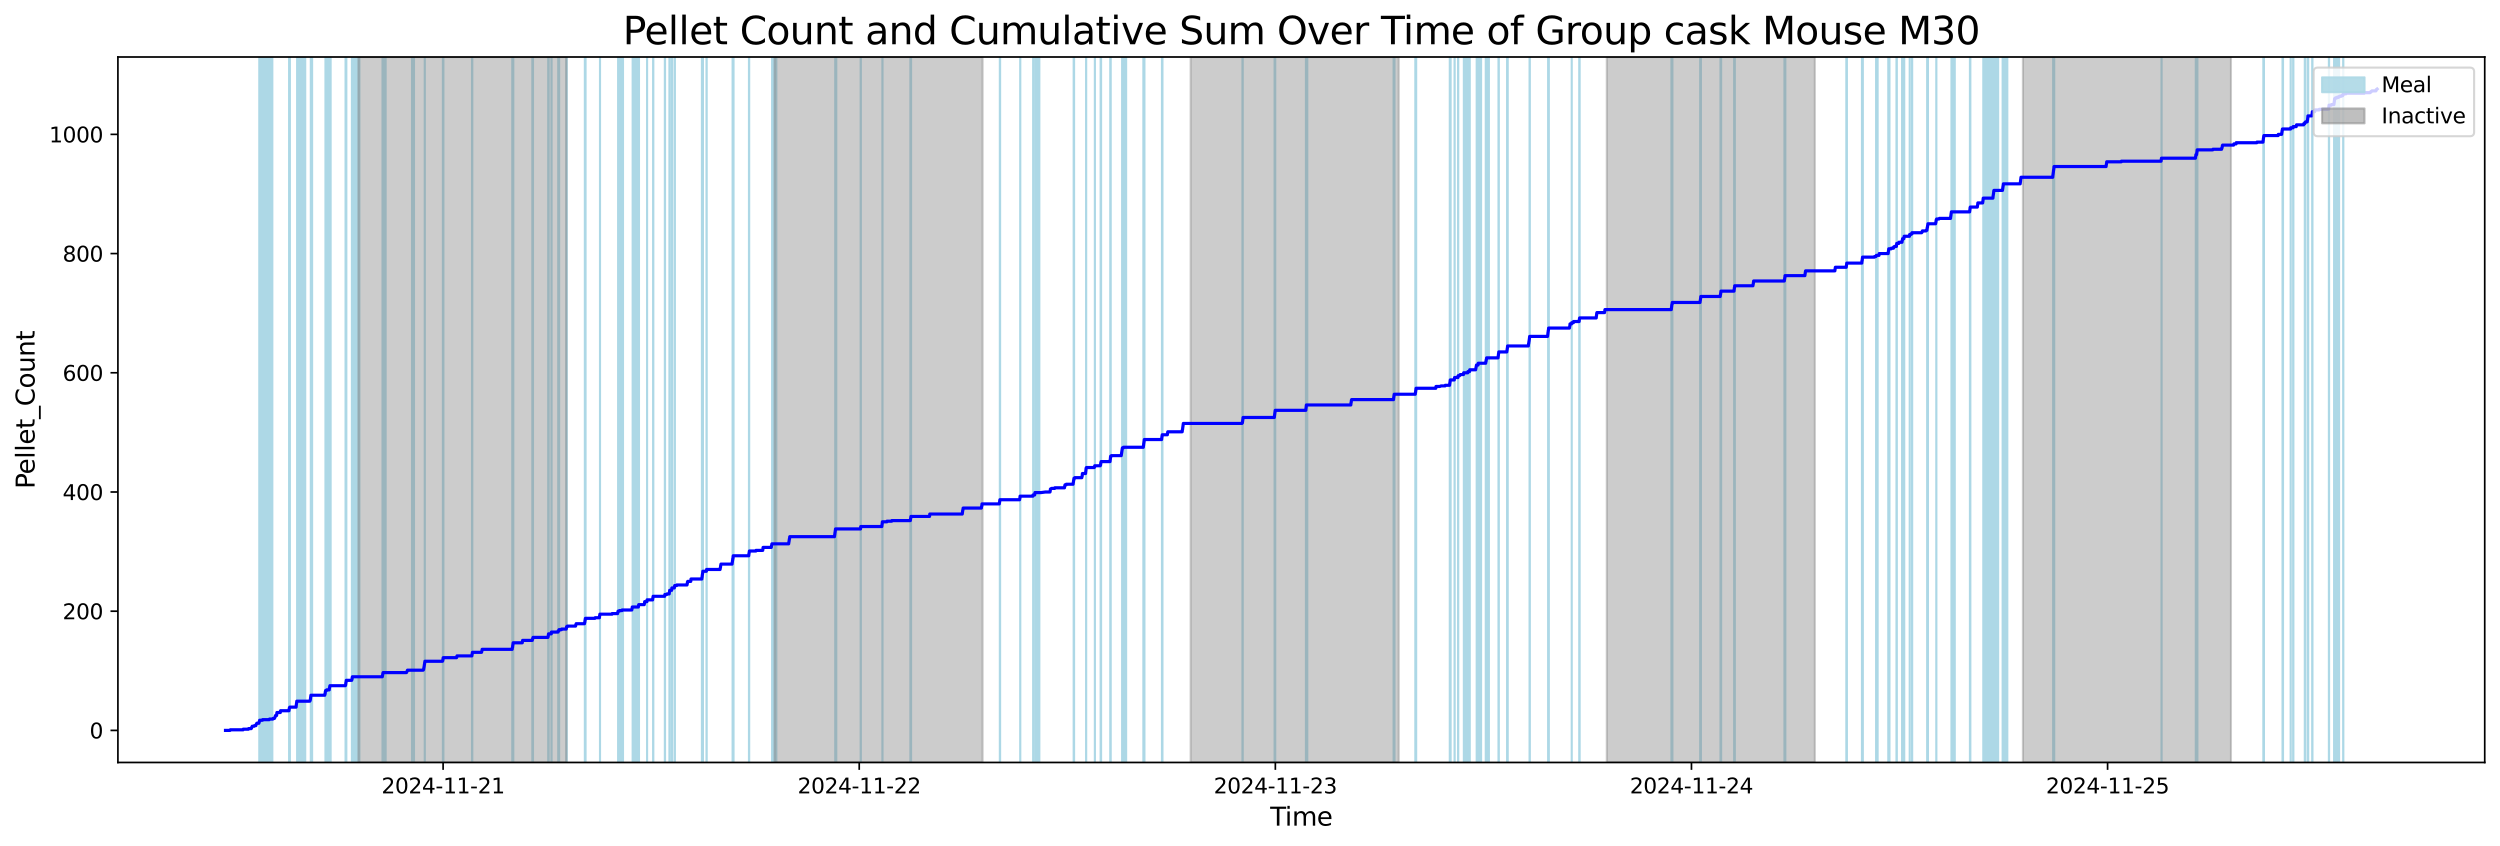 <?xml version="1.0" encoding="utf-8" standalone="no"?>
<!DOCTYPE svg PUBLIC "-//W3C//DTD SVG 1.1//EN"
  "http://www.w3.org/Graphics/SVG/1.1/DTD/svg11.dtd">
<svg xmlns:xlink="http://www.w3.org/1999/xlink" width="1178.797pt" height="399.009pt" viewBox="0 0 1178.797 399.009" xmlns="http://www.w3.org/2000/svg" version="1.1">
 <defs>
  <style type="text/css">*{stroke-linejoin: round; stroke-linecap: butt}</style>
 </defs>
 <g id="figure_1">
  <g id="patch_1">
   <path d="M 0 399.009 
L 1178.797 399.009 
L 1178.797 0 
L 0 0 
z
" style="fill: #ffffff"/>
  </g>
  <g id="axes_1">
   <g id="patch_2">
    <path d="M 55.597 359.517 
L 1171.598 359.517 
L 1171.598 26.877 
L 55.597 26.877 
z
" style="fill: #ffffff"/>
   </g>
   <g id="patch_3">
    <path d="M 128.4 359.517 
L 128.4 26.877 
L 122.259 26.877 
L 122.259 359.517 
z
" clip-path="url(#p9213d4c10d)" style="fill: #add8e6; stroke: #add8e6; stroke-linejoin: miter"/>
   </g>
   <g id="patch_4">
    <path d="M 126.229 359.517 
L 126.229 26.877 
L 122.72 26.877 
L 122.72 359.517 
z
" clip-path="url(#p9213d4c10d)" style="fill: #add8e6; stroke: #add8e6; stroke-linejoin: miter"/>
   </g>
   <g id="patch_5">
    <path d="M 136.669 359.517 
L 136.669 26.877 
L 136.502 26.877 
L 136.502 359.517 
z
" clip-path="url(#p9213d4c10d)" style="fill: #add8e6; stroke: #add8e6; stroke-linejoin: miter"/>
   </g>
   <g id="patch_6">
    <path d="M 136.328 359.517 
L 136.328 26.877 
L 136.479 26.877 
L 136.479 359.517 
z
" clip-path="url(#p9213d4c10d)" style="fill: #add8e6; stroke: #add8e6; stroke-linejoin: miter"/>
   </g>
   <g id="patch_7">
    <path d="M 143.911 359.517 
L 143.911 26.877 
L 140.099 26.877 
L 140.099 359.517 
z
" clip-path="url(#p9213d4c10d)" style="fill: #add8e6; stroke: #add8e6; stroke-linejoin: miter"/>
   </g>
   <g id="patch_8">
    <path d="M 146.552 359.517 
L 146.552 26.877 
L 146.614 26.877 
L 146.614 359.517 
z
" clip-path="url(#p9213d4c10d)" style="fill: #add8e6; stroke: #add8e6; stroke-linejoin: miter"/>
   </g>
   <g id="patch_9">
    <path d="M 147.16 359.517 
L 147.16 26.877 
L 146.782 26.877 
L 146.782 359.517 
z
" clip-path="url(#p9213d4c10d)" style="fill: #add8e6; stroke: #add8e6; stroke-linejoin: miter"/>
   </g>
   <g id="patch_10">
    <path d="M 153.461 359.517 
L 153.461 26.877 
L 153.463 26.877 
L 153.463 359.517 
z
" clip-path="url(#p9213d4c10d)" style="fill: #add8e6; stroke: #add8e6; stroke-linejoin: miter"/>
   </g>
   <g id="patch_11">
    <path d="M 155.898 359.517 
L 155.898 26.877 
L 154.137 26.877 
L 154.137 359.517 
z
" clip-path="url(#p9213d4c10d)" style="fill: #add8e6; stroke: #add8e6; stroke-linejoin: miter"/>
   </g>
   <g id="patch_12">
    <path d="M 155.468 359.517 
L 155.468 26.877 
L 155.461 26.877 
L 155.461 359.517 
z
" clip-path="url(#p9213d4c10d)" style="fill: #add8e6; stroke: #add8e6; stroke-linejoin: miter"/>
   </g>
   <g id="patch_13">
    <path d="M 162.941 359.517 
L 162.941 26.877 
L 163.298 26.877 
L 163.298 359.517 
z
" clip-path="url(#p9213d4c10d)" style="fill: #add8e6; stroke: #add8e6; stroke-linejoin: miter"/>
   </g>
   <g id="patch_14">
    <path d="M 166.861 359.517 
L 166.861 26.877 
L 165.939 26.877 
L 165.939 359.517 
z
" clip-path="url(#p9213d4c10d)" style="fill: #add8e6; stroke: #add8e6; stroke-linejoin: miter"/>
   </g>
   <g id="patch_15">
    <path d="M 169.458 359.517 
L 169.458 26.877 
L 166.07 26.877 
L 166.07 359.517 
z
" clip-path="url(#p9213d4c10d)" style="fill: #add8e6; stroke: #add8e6; stroke-linejoin: miter"/>
   </g>
   <g id="patch_16">
    <path d="M 180.434 359.517 
L 180.434 26.877 
L 180.391 26.877 
L 180.391 359.517 
z
" clip-path="url(#p9213d4c10d)" style="fill: #add8e6; stroke: #add8e6; stroke-linejoin: miter"/>
   </g>
   <g id="patch_17">
    <path d="M 181.678 359.517 
L 181.678 26.877 
L 181.473 26.877 
L 181.473 359.517 
z
" clip-path="url(#p9213d4c10d)" style="fill: #add8e6; stroke: #add8e6; stroke-linejoin: miter"/>
   </g>
   <g id="patch_18">
    <path d="M 181.743 359.517 
L 181.743 26.877 
L 180.572 26.877 
L 180.572 359.517 
z
" clip-path="url(#p9213d4c10d)" style="fill: #add8e6; stroke: #add8e6; stroke-linejoin: miter"/>
   </g>
   <g id="patch_19">
    <path d="M 195.202 359.517 
L 195.202 26.877 
L 194.272 26.877 
L 194.272 359.517 
z
" clip-path="url(#p9213d4c10d)" style="fill: #add8e6; stroke: #add8e6; stroke-linejoin: miter"/>
   </g>
   <g id="patch_20">
    <path d="M 200.282 359.517 
L 200.282 26.877 
L 200.306 26.877 
L 200.306 359.517 
z
" clip-path="url(#p9213d4c10d)" style="fill: #add8e6; stroke: #add8e6; stroke-linejoin: miter"/>
   </g>
   <g id="patch_21">
    <path d="M 208.828 359.517 
L 208.828 26.877 
L 208.896 26.877 
L 208.896 359.517 
z
" clip-path="url(#p9213d4c10d)" style="fill: #add8e6; stroke: #add8e6; stroke-linejoin: miter"/>
   </g>
   <g id="patch_22">
    <path d="M 209.039 359.517 
L 209.039 26.877 
L 209.037 26.877 
L 209.037 359.517 
z
" clip-path="url(#p9213d4c10d)" style="fill: #add8e6; stroke: #add8e6; stroke-linejoin: miter"/>
   </g>
   <g id="patch_23">
    <path d="M 222.562 359.517 
L 222.562 26.877 
L 222.687 26.877 
L 222.687 359.517 
z
" clip-path="url(#p9213d4c10d)" style="fill: #add8e6; stroke: #add8e6; stroke-linejoin: miter"/>
   </g>
   <g id="patch_24">
    <path d="M 241.553 359.517 
L 241.553 26.877 
L 242.029 26.877 
L 242.029 359.517 
z
" clip-path="url(#p9213d4c10d)" style="fill: #add8e6; stroke: #add8e6; stroke-linejoin: miter"/>
   </g>
   <g id="patch_25">
    <path d="M 251.023 359.517 
L 251.023 26.877 
L 251.094 26.877 
L 251.094 359.517 
z
" clip-path="url(#p9213d4c10d)" style="fill: #add8e6; stroke: #add8e6; stroke-linejoin: miter"/>
   </g>
   <g id="patch_26">
    <path d="M 251.311 359.517 
L 251.311 26.877 
L 251.283 26.877 
L 251.283 359.517 
z
" clip-path="url(#p9213d4c10d)" style="fill: #add8e6; stroke: #add8e6; stroke-linejoin: miter"/>
   </g>
   <g id="patch_27">
    <path d="M 258.499 359.517 
L 258.499 26.877 
L 258.701 26.877 
L 258.701 359.517 
z
" clip-path="url(#p9213d4c10d)" style="fill: #add8e6; stroke: #add8e6; stroke-linejoin: miter"/>
   </g>
   <g id="patch_28">
    <path d="M 260.023 359.517 
L 260.023 26.877 
L 260.078 26.877 
L 260.078 359.517 
z
" clip-path="url(#p9213d4c10d)" style="fill: #add8e6; stroke: #add8e6; stroke-linejoin: miter"/>
   </g>
   <g id="patch_29">
    <path d="M 263.221 359.517 
L 263.221 26.877 
L 263.24 26.877 
L 263.24 359.517 
z
" clip-path="url(#p9213d4c10d)" style="fill: #add8e6; stroke: #add8e6; stroke-linejoin: miter"/>
   </g>
   <g id="patch_30">
    <path d="M 263.595 359.517 
L 263.595 26.877 
L 263.639 26.877 
L 263.639 359.517 
z
" clip-path="url(#p9213d4c10d)" style="fill: #add8e6; stroke: #add8e6; stroke-linejoin: miter"/>
   </g>
   <g id="patch_31">
    <path d="M 267.091 359.517 
L 267.091 26.877 
L 267.224 26.877 
L 267.224 359.517 
z
" clip-path="url(#p9213d4c10d)" style="fill: #add8e6; stroke: #add8e6; stroke-linejoin: miter"/>
   </g>
   <g id="patch_32">
    <path d="M 275.77 359.517 
L 275.77 26.877 
L 276.103 26.877 
L 276.103 359.517 
z
" clip-path="url(#p9213d4c10d)" style="fill: #add8e6; stroke: #add8e6; stroke-linejoin: miter"/>
   </g>
   <g id="patch_33">
    <path d="M 282.91 359.517 
L 282.91 26.877 
L 282.917 26.877 
L 282.917 359.517 
z
" clip-path="url(#p9213d4c10d)" style="fill: #add8e6; stroke: #add8e6; stroke-linejoin: miter"/>
   </g>
   <g id="patch_34">
    <path d="M 293.751 359.517 
L 293.751 26.877 
L 291.451 26.877 
L 291.451 359.517 
z
" clip-path="url(#p9213d4c10d)" style="fill: #add8e6; stroke: #add8e6; stroke-linejoin: miter"/>
   </g>
   <g id="patch_35">
    <path d="M 300.621 359.517 
L 300.621 26.877 
L 298.312 26.877 
L 298.312 359.517 
z
" clip-path="url(#p9213d4c10d)" style="fill: #add8e6; stroke: #add8e6; stroke-linejoin: miter"/>
   </g>
   <g id="patch_36">
    <path d="M 301.07 359.517 
L 301.07 26.877 
L 301.288 26.877 
L 301.288 359.517 
z
" clip-path="url(#p9213d4c10d)" style="fill: #add8e6; stroke: #add8e6; stroke-linejoin: miter"/>
   </g>
   <g id="patch_37">
    <path d="M 305.113 359.517 
L 305.113 26.877 
L 305.113 26.877 
z
" clip-path="url(#p9213d4c10d)" style="fill: #add8e6; stroke: #add8e6; stroke-linejoin: miter"/>
   </g>
   <g id="patch_38">
    <path d="M 308.05 359.517 
L 308.05 26.877 
L 307.949 26.877 
L 307.949 359.517 
z
" clip-path="url(#p9213d4c10d)" style="fill: #add8e6; stroke: #add8e6; stroke-linejoin: miter"/>
   </g>
   <g id="patch_39">
    <path d="M 313.49 359.517 
L 313.49 26.877 
L 313.572 26.877 
L 313.572 359.517 
z
" clip-path="url(#p9213d4c10d)" style="fill: #add8e6; stroke: #add8e6; stroke-linejoin: miter"/>
   </g>
   <g id="patch_40">
    <path d="M 315.65 359.517 
L 315.65 26.877 
L 315.821 26.877 
L 315.821 359.517 
z
" clip-path="url(#p9213d4c10d)" style="fill: #add8e6; stroke: #add8e6; stroke-linejoin: miter"/>
   </g>
   <g id="patch_41">
    <path d="M 316.759 359.517 
L 316.759 26.877 
L 316.851 26.877 
L 316.851 359.517 
z
" clip-path="url(#p9213d4c10d)" style="fill: #add8e6; stroke: #add8e6; stroke-linejoin: miter"/>
   </g>
   <g id="patch_42">
    <path d="M 318.066 359.517 
L 318.066 26.877 
L 318.229 26.877 
L 318.229 359.517 
z
" clip-path="url(#p9213d4c10d)" style="fill: #add8e6; stroke: #add8e6; stroke-linejoin: miter"/>
   </g>
   <g id="patch_43">
    <path d="M 330.973 359.517 
L 330.973 26.877 
L 331.193 26.877 
L 331.193 359.517 
z
" clip-path="url(#p9213d4c10d)" style="fill: #add8e6; stroke: #add8e6; stroke-linejoin: miter"/>
   </g>
   <g id="patch_44">
    <path d="M 331.374 359.517 
L 331.374 26.877 
L 331.448 26.877 
L 331.448 359.517 
z
" clip-path="url(#p9213d4c10d)" style="fill: #add8e6; stroke: #add8e6; stroke-linejoin: miter"/>
   </g>
   <g id="patch_45">
    <path d="M 333.135 359.517 
L 333.135 26.877 
L 333.217 26.877 
L 333.217 359.517 
z
" clip-path="url(#p9213d4c10d)" style="fill: #add8e6; stroke: #add8e6; stroke-linejoin: miter"/>
   </g>
   <g id="patch_46">
    <path d="M 345.438 359.517 
L 345.438 26.877 
L 345.873 26.877 
L 345.873 359.517 
z
" clip-path="url(#p9213d4c10d)" style="fill: #add8e6; stroke: #add8e6; stroke-linejoin: miter"/>
   </g>
   <g id="patch_47">
    <path d="M 353.155 359.517 
L 353.155 26.877 
L 353.25 26.877 
L 353.25 359.517 
z
" clip-path="url(#p9213d4c10d)" style="fill: #add8e6; stroke: #add8e6; stroke-linejoin: miter"/>
   </g>
   <g id="patch_48">
    <path d="M 366.048 359.517 
L 366.048 26.877 
L 364.056 26.877 
L 364.056 359.517 
z
" clip-path="url(#p9213d4c10d)" style="fill: #add8e6; stroke: #add8e6; stroke-linejoin: miter"/>
   </g>
   <g id="patch_49">
    <path d="M 393.985 359.517 
L 393.985 26.877 
L 393.889 26.877 
L 393.889 359.517 
z
" clip-path="url(#p9213d4c10d)" style="fill: #add8e6; stroke: #add8e6; stroke-linejoin: miter"/>
   </g>
   <g id="patch_50">
    <path d="M 394.31 359.517 
L 394.31 26.877 
L 394.036 26.877 
L 394.036 359.517 
z
" clip-path="url(#p9213d4c10d)" style="fill: #add8e6; stroke: #add8e6; stroke-linejoin: miter"/>
   </g>
   <g id="patch_51">
    <path d="M 405.825 359.517 
L 405.825 26.877 
L 405.897 26.877 
L 405.897 359.517 
z
" clip-path="url(#p9213d4c10d)" style="fill: #add8e6; stroke: #add8e6; stroke-linejoin: miter"/>
   </g>
   <g id="patch_52">
    <path d="M 416.068 359.517 
L 416.068 26.877 
L 416.115 26.877 
L 416.115 359.517 
z
" clip-path="url(#p9213d4c10d)" style="fill: #add8e6; stroke: #add8e6; stroke-linejoin: miter"/>
   </g>
   <g id="patch_53">
    <path d="M 429.27 359.517 
L 429.27 26.877 
L 429.581 26.877 
L 429.581 359.517 
z
" clip-path="url(#p9213d4c10d)" style="fill: #add8e6; stroke: #add8e6; stroke-linejoin: miter"/>
   </g>
   <g id="patch_54">
    <path d="M 471.445 359.517 
L 471.445 26.877 
L 471.564 26.877 
L 471.564 359.517 
z
" clip-path="url(#p9213d4c10d)" style="fill: #add8e6; stroke: #add8e6; stroke-linejoin: miter"/>
   </g>
   <g id="patch_55">
    <path d="M 481.043 359.517 
L 481.043 26.877 
L 481.081 26.877 
L 481.081 359.517 
z
" clip-path="url(#p9213d4c10d)" style="fill: #add8e6; stroke: #add8e6; stroke-linejoin: miter"/>
   </g>
   <g id="patch_56">
    <path d="M 487.197 359.517 
L 487.197 26.877 
L 487.153 26.877 
L 487.153 359.517 
z
" clip-path="url(#p9213d4c10d)" style="fill: #add8e6; stroke: #add8e6; stroke-linejoin: miter"/>
   </g>
   <g id="patch_57">
    <path d="M 490.066 359.517 
L 490.066 26.877 
L 488.083 26.877 
L 488.083 359.517 
z
" clip-path="url(#p9213d4c10d)" style="fill: #add8e6; stroke: #add8e6; stroke-linejoin: miter"/>
   </g>
   <g id="patch_58">
    <path d="M 506.263 359.517 
L 506.263 26.877 
L 506.446 26.877 
L 506.446 359.517 
z
" clip-path="url(#p9213d4c10d)" style="fill: #add8e6; stroke: #add8e6; stroke-linejoin: miter"/>
   </g>
   <g id="patch_59">
    <path d="M 512.109 359.517 
L 512.109 26.877 
L 512.155 26.877 
L 512.155 359.517 
z
" clip-path="url(#p9213d4c10d)" style="fill: #add8e6; stroke: #add8e6; stroke-linejoin: miter"/>
   </g>
   <g id="patch_60">
    <path d="M 516.273 359.517 
L 516.273 26.877 
L 516.242 26.877 
L 516.242 359.517 
z
" clip-path="url(#p9213d4c10d)" style="fill: #add8e6; stroke: #add8e6; stroke-linejoin: miter"/>
   </g>
   <g id="patch_61">
    <path d="M 519.179 359.517 
L 519.179 26.877 
L 518.976 26.877 
L 518.976 359.517 
z
" clip-path="url(#p9213d4c10d)" style="fill: #add8e6; stroke: #add8e6; stroke-linejoin: miter"/>
   </g>
   <g id="patch_62">
    <path d="M 523.509 359.517 
L 523.509 26.877 
L 523.723 26.877 
L 523.723 359.517 
z
" clip-path="url(#p9213d4c10d)" style="fill: #add8e6; stroke: #add8e6; stroke-linejoin: miter"/>
   </g>
   <g id="patch_63">
    <path d="M 530.546 359.517 
L 530.546 26.877 
L 529.137 26.877 
L 529.137 359.517 
z
" clip-path="url(#p9213d4c10d)" style="fill: #add8e6; stroke: #add8e6; stroke-linejoin: miter"/>
   </g>
   <g id="patch_64">
    <path d="M 530.989 359.517 
L 530.989 26.877 
L 529.293 26.877 
L 529.293 359.517 
z
" clip-path="url(#p9213d4c10d)" style="fill: #add8e6; stroke: #add8e6; stroke-linejoin: miter"/>
   </g>
   <g id="patch_65">
    <path d="M 539.121 359.517 
L 539.121 26.877 
L 539.618 26.877 
L 539.618 359.517 
z
" clip-path="url(#p9213d4c10d)" style="fill: #add8e6; stroke: #add8e6; stroke-linejoin: miter"/>
   </g>
   <g id="patch_66">
    <path d="M 547.892 359.517 
L 547.892 26.877 
L 548.115 26.877 
L 548.115 359.517 
z
" clip-path="url(#p9213d4c10d)" style="fill: #add8e6; stroke: #add8e6; stroke-linejoin: miter"/>
   </g>
   <g id="patch_67">
    <path d="M 585.85 359.517 
L 585.85 26.877 
L 585.968 26.877 
L 585.968 359.517 
z
" clip-path="url(#p9213d4c10d)" style="fill: #add8e6; stroke: #add8e6; stroke-linejoin: miter"/>
   </g>
   <g id="patch_68">
    <path d="M 601.008 359.517 
L 601.008 26.877 
L 601.296 26.877 
L 601.296 359.517 
z
" clip-path="url(#p9213d4c10d)" style="fill: #add8e6; stroke: #add8e6; stroke-linejoin: miter"/>
   </g>
   <g id="patch_69">
    <path d="M 615.772 359.517 
L 615.772 26.877 
L 615.846 26.877 
L 615.846 359.517 
z
" clip-path="url(#p9213d4c10d)" style="fill: #add8e6; stroke: #add8e6; stroke-linejoin: miter"/>
   </g>
   <g id="patch_70">
    <path d="M 616.404 359.517 
L 616.404 26.877 
L 616.041 26.877 
L 616.041 359.517 
z
" clip-path="url(#p9213d4c10d)" style="fill: #add8e6; stroke: #add8e6; stroke-linejoin: miter"/>
   </g>
   <g id="patch_71">
    <path d="M 657.12 359.517 
L 657.12 26.877 
L 657.52 26.877 
L 657.52 359.517 
z
" clip-path="url(#p9213d4c10d)" style="fill: #add8e6; stroke: #add8e6; stroke-linejoin: miter"/>
   </g>
   <g id="patch_72">
    <path d="M 667.356 359.517 
L 667.356 26.877 
L 667.521 26.877 
L 667.521 359.517 
z
" clip-path="url(#p9213d4c10d)" style="fill: #add8e6; stroke: #add8e6; stroke-linejoin: miter"/>
   </g>
   <g id="patch_73">
    <path d="M 667.683 359.517 
L 667.683 26.877 
L 667.746 26.877 
L 667.746 359.517 
z
" clip-path="url(#p9213d4c10d)" style="fill: #add8e6; stroke: #add8e6; stroke-linejoin: miter"/>
   </g>
   <g id="patch_74">
    <path d="M 683.615 359.517 
L 683.615 26.877 
L 683.603 26.877 
L 683.603 359.517 
z
" clip-path="url(#p9213d4c10d)" style="fill: #add8e6; stroke: #add8e6; stroke-linejoin: miter"/>
   </g>
   <g id="patch_75">
    <path d="M 683.991 359.517 
L 683.991 26.877 
L 683.877 26.877 
L 683.877 359.517 
z
" clip-path="url(#p9213d4c10d)" style="fill: #add8e6; stroke: #add8e6; stroke-linejoin: miter"/>
   </g>
   <g id="patch_76">
    <path d="M 685.859 359.517 
L 685.859 26.877 
L 685.906 26.877 
L 685.906 359.517 
z
" clip-path="url(#p9213d4c10d)" style="fill: #add8e6; stroke: #add8e6; stroke-linejoin: miter"/>
   </g>
   <g id="patch_77">
    <path d="M 687.507 359.517 
L 687.507 26.877 
L 687.583 26.877 
L 687.583 359.517 
z
" clip-path="url(#p9213d4c10d)" style="fill: #add8e6; stroke: #add8e6; stroke-linejoin: miter"/>
   </g>
   <g id="patch_78">
    <path d="M 692.176 359.517 
L 692.176 26.877 
L 690.237 26.877 
L 690.237 359.517 
z
" clip-path="url(#p9213d4c10d)" style="fill: #add8e6; stroke: #add8e6; stroke-linejoin: miter"/>
   </g>
   <g id="patch_79">
    <path d="M 692.119 359.517 
L 692.119 26.877 
L 692.167 26.877 
L 692.167 359.517 
z
" clip-path="url(#p9213d4c10d)" style="fill: #add8e6; stroke: #add8e6; stroke-linejoin: miter"/>
   </g>
   <g id="patch_80">
    <path d="M 692.987 359.517 
L 692.987 26.877 
L 693.022 26.877 
L 693.022 359.517 
z
" clip-path="url(#p9213d4c10d)" style="fill: #add8e6; stroke: #add8e6; stroke-linejoin: miter"/>
   </g>
   <g id="patch_81">
    <path d="M 698.355 359.517 
L 698.355 26.877 
L 696.296 26.877 
L 696.296 359.517 
z
" clip-path="url(#p9213d4c10d)" style="fill: #add8e6; stroke: #add8e6; stroke-linejoin: miter"/>
   </g>
   <g id="patch_82">
    <path d="M 696.985 359.517 
L 696.985 26.877 
L 697.065 26.877 
L 697.065 359.517 
z
" clip-path="url(#p9213d4c10d)" style="fill: #add8e6; stroke: #add8e6; stroke-linejoin: miter"/>
   </g>
   <g id="patch_83">
    <path d="M 700.568 359.517 
L 700.568 26.877 
L 700.632 26.877 
L 700.632 359.517 
z
" clip-path="url(#p9213d4c10d)" style="fill: #add8e6; stroke: #add8e6; stroke-linejoin: miter"/>
   </g>
   <g id="patch_84">
    <path d="M 702.036 359.517 
L 702.036 26.877 
L 700.787 26.877 
L 700.787 359.517 
z
" clip-path="url(#p9213d4c10d)" style="fill: #add8e6; stroke: #add8e6; stroke-linejoin: miter"/>
   </g>
   <g id="patch_85">
    <path d="M 700.924 359.517 
L 700.924 26.877 
L 700.942 26.877 
L 700.942 359.517 
z
" clip-path="url(#p9213d4c10d)" style="fill: #add8e6; stroke: #add8e6; stroke-linejoin: miter"/>
   </g>
   <g id="patch_86">
    <path d="M 706.57 359.517 
L 706.57 26.877 
L 706.722 26.877 
L 706.722 359.517 
z
" clip-path="url(#p9213d4c10d)" style="fill: #add8e6; stroke: #add8e6; stroke-linejoin: miter"/>
   </g>
   <g id="patch_87">
    <path d="M 710.62 359.517 
L 710.62 26.877 
L 710.92 26.877 
L 710.92 359.517 
z
" clip-path="url(#p9213d4c10d)" style="fill: #add8e6; stroke: #add8e6; stroke-linejoin: miter"/>
   </g>
   <g id="patch_88">
    <path d="M 721.221 359.517 
L 721.221 26.877 
L 721.347 26.877 
L 721.347 359.517 
z
" clip-path="url(#p9213d4c10d)" style="fill: #add8e6; stroke: #add8e6; stroke-linejoin: miter"/>
   </g>
   <g id="patch_89">
    <path d="M 730.018 359.517 
L 730.018 26.877 
L 729.998 26.877 
L 729.998 359.517 
z
" clip-path="url(#p9213d4c10d)" style="fill: #add8e6; stroke: #add8e6; stroke-linejoin: miter"/>
   </g>
   <g id="patch_90">
    <path d="M 730.148 359.517 
L 730.148 26.877 
L 730.279 26.877 
L 730.279 359.517 
z
" clip-path="url(#p9213d4c10d)" style="fill: #add8e6; stroke: #add8e6; stroke-linejoin: miter"/>
   </g>
   <g id="patch_91">
    <path d="M 741.105 359.517 
L 741.105 26.877 
L 741.099 26.877 
L 741.099 359.517 
z
" clip-path="url(#p9213d4c10d)" style="fill: #add8e6; stroke: #add8e6; stroke-linejoin: miter"/>
   </g>
   <g id="patch_92">
    <path d="M 744.646 359.517 
L 744.646 26.877 
L 744.828 26.877 
L 744.828 359.517 
z
" clip-path="url(#p9213d4c10d)" style="fill: #add8e6; stroke: #add8e6; stroke-linejoin: miter"/>
   </g>
   <g id="patch_93">
    <path d="M 788.122 359.517 
L 788.122 26.877 
L 788.333 26.877 
L 788.333 359.517 
z
" clip-path="url(#p9213d4c10d)" style="fill: #add8e6; stroke: #add8e6; stroke-linejoin: miter"/>
   </g>
   <g id="patch_94">
    <path d="M 788.525 359.517 
L 788.525 26.877 
L 788.566 26.877 
L 788.566 359.517 
z
" clip-path="url(#p9213d4c10d)" style="fill: #add8e6; stroke: #add8e6; stroke-linejoin: miter"/>
   </g>
   <g id="patch_95">
    <path d="M 801.669 359.517 
L 801.669 26.877 
L 802.012 26.877 
L 802.012 359.517 
z
" clip-path="url(#p9213d4c10d)" style="fill: #add8e6; stroke: #add8e6; stroke-linejoin: miter"/>
   </g>
   <g id="patch_96">
    <path d="M 811.249 359.517 
L 811.249 26.877 
L 811.541 26.877 
L 811.541 359.517 
z
" clip-path="url(#p9213d4c10d)" style="fill: #add8e6; stroke: #add8e6; stroke-linejoin: miter"/>
   </g>
   <g id="patch_97">
    <path d="M 817.686 359.517 
L 817.686 26.877 
L 818.002 26.877 
L 818.002 359.517 
z
" clip-path="url(#p9213d4c10d)" style="fill: #add8e6; stroke: #add8e6; stroke-linejoin: miter"/>
   </g>
   <g id="patch_98">
    <path d="M 841.409 359.517 
L 841.409 26.877 
L 841.457 26.877 
L 841.457 359.517 
z
" clip-path="url(#p9213d4c10d)" style="fill: #add8e6; stroke: #add8e6; stroke-linejoin: miter"/>
   </g>
   <g id="patch_99">
    <path d="M 841.81 359.517 
L 841.81 26.877 
L 841.69 26.877 
L 841.69 359.517 
z
" clip-path="url(#p9213d4c10d)" style="fill: #add8e6; stroke: #add8e6; stroke-linejoin: miter"/>
   </g>
   <g id="patch_100">
    <path d="M 870.581 359.517 
L 870.581 26.877 
L 870.848 26.877 
L 870.848 359.517 
z
" clip-path="url(#p9213d4c10d)" style="fill: #add8e6; stroke: #add8e6; stroke-linejoin: miter"/>
   </g>
   <g id="patch_101">
    <path d="M 877.951 359.517 
L 877.951 26.877 
L 878.359 26.877 
L 878.359 359.517 
z
" clip-path="url(#p9213d4c10d)" style="fill: #add8e6; stroke: #add8e6; stroke-linejoin: miter"/>
   </g>
   <g id="patch_102">
    <path d="M 885.331 359.517 
L 885.331 26.877 
L 884.615 26.877 
L 884.615 359.517 
z
" clip-path="url(#p9213d4c10d)" style="fill: #add8e6; stroke: #add8e6; stroke-linejoin: miter"/>
   </g>
   <g id="patch_103">
    <path d="M 890.383 359.517 
L 890.383 26.877 
L 890.521 26.877 
L 890.521 359.517 
z
" clip-path="url(#p9213d4c10d)" style="fill: #add8e6; stroke: #add8e6; stroke-linejoin: miter"/>
   </g>
   <g id="patch_104">
    <path d="M 890.922 359.517 
L 890.922 26.877 
L 890.644 26.877 
L 890.644 359.517 
z
" clip-path="url(#p9213d4c10d)" style="fill: #add8e6; stroke: #add8e6; stroke-linejoin: miter"/>
   </g>
   <g id="patch_105">
    <path d="M 894.228 359.517 
L 894.228 26.877 
L 894.386 26.877 
L 894.386 359.517 
z
" clip-path="url(#p9213d4c10d)" style="fill: #add8e6; stroke: #add8e6; stroke-linejoin: miter"/>
   </g>
   <g id="patch_106">
    <path d="M 896.866 359.517 
L 896.866 26.877 
L 897.107 26.877 
L 897.107 359.517 
z
" clip-path="url(#p9213d4c10d)" style="fill: #add8e6; stroke: #add8e6; stroke-linejoin: miter"/>
   </g>
   <g id="patch_107">
    <path d="M 897.802 359.517 
L 897.802 26.877 
L 897.877 26.877 
L 897.877 359.517 
z
" clip-path="url(#p9213d4c10d)" style="fill: #add8e6; stroke: #add8e6; stroke-linejoin: miter"/>
   </g>
   <g id="patch_108">
    <path d="M 900.474 359.517 
L 900.474 26.877 
L 900.469 26.877 
L 900.469 359.517 
z
" clip-path="url(#p9213d4c10d)" style="fill: #add8e6; stroke: #add8e6; stroke-linejoin: miter"/>
   </g>
   <g id="patch_109">
    <path d="M 901.556 359.517 
L 901.556 26.877 
L 901.619 26.877 
L 901.619 359.517 
z
" clip-path="url(#p9213d4c10d)" style="fill: #add8e6; stroke: #add8e6; stroke-linejoin: miter"/>
   </g>
   <g id="patch_110">
    <path d="M 908.689 359.517 
L 908.689 26.877 
L 909.061 26.877 
L 909.061 359.517 
z
" clip-path="url(#p9213d4c10d)" style="fill: #add8e6; stroke: #add8e6; stroke-linejoin: miter"/>
   </g>
   <g id="patch_111">
    <path d="M 913.035 359.517 
L 913.035 26.877 
L 912.993 26.877 
L 912.993 359.517 
z
" clip-path="url(#p9213d4c10d)" style="fill: #add8e6; stroke: #add8e6; stroke-linejoin: miter"/>
   </g>
   <g id="patch_112">
    <path d="M 921.703 359.517 
L 921.703 26.877 
L 920.15 26.877 
L 920.15 359.517 
z
" clip-path="url(#p9213d4c10d)" style="fill: #add8e6; stroke: #add8e6; stroke-linejoin: miter"/>
   </g>
   <g id="patch_113">
    <path d="M 928.86 359.517 
L 928.86 26.877 
L 928.875 26.877 
L 928.875 359.517 
z
" clip-path="url(#p9213d4c10d)" style="fill: #add8e6; stroke: #add8e6; stroke-linejoin: miter"/>
   </g>
   <g id="patch_114">
    <path d="M 929.012 359.517 
L 929.012 26.877 
L 929.041 26.877 
L 929.041 359.517 
z
" clip-path="url(#p9213d4c10d)" style="fill: #add8e6; stroke: #add8e6; stroke-linejoin: miter"/>
   </g>
   <g id="patch_115">
    <path d="M 942.157 359.517 
L 942.157 26.877 
L 935.166 26.877 
L 935.166 359.517 
z
" clip-path="url(#p9213d4c10d)" style="fill: #add8e6; stroke: #add8e6; stroke-linejoin: miter"/>
   </g>
   <g id="patch_116">
    <path d="M 939.753 359.517 
L 939.753 26.877 
L 940.184 26.877 
L 940.184 359.517 
z
" clip-path="url(#p9213d4c10d)" style="fill: #add8e6; stroke: #add8e6; stroke-linejoin: miter"/>
   </g>
   <g id="patch_117">
    <path d="M 944.283 359.517 
L 944.283 26.877 
L 944.32 26.877 
L 944.32 359.517 
z
" clip-path="url(#p9213d4c10d)" style="fill: #add8e6; stroke: #add8e6; stroke-linejoin: miter"/>
   </g>
   <g id="patch_118">
    <path d="M 944.526 359.517 
L 944.526 26.877 
L 944.526 26.877 
z
" clip-path="url(#p9213d4c10d)" style="fill: #add8e6; stroke: #add8e6; stroke-linejoin: miter"/>
   </g>
   <g id="patch_119">
    <path d="M 946.478 359.517 
L 946.478 26.877 
L 944.728 26.877 
L 944.728 359.517 
z
" clip-path="url(#p9213d4c10d)" style="fill: #add8e6; stroke: #add8e6; stroke-linejoin: miter"/>
   </g>
   <g id="patch_120">
    <path d="M 968.164 359.517 
L 968.164 26.877 
L 968.12 26.877 
L 968.12 359.517 
z
" clip-path="url(#p9213d4c10d)" style="fill: #add8e6; stroke: #add8e6; stroke-linejoin: miter"/>
   </g>
   <g id="patch_121">
    <path d="M 968.414 359.517 
L 968.414 26.877 
L 968.595 26.877 
L 968.595 359.517 
z
" clip-path="url(#p9213d4c10d)" style="fill: #add8e6; stroke: #add8e6; stroke-linejoin: miter"/>
   </g>
   <g id="patch_122">
    <path d="M 1019.234 359.517 
L 1019.234 26.877 
L 1019.205 26.877 
L 1019.205 359.517 
z
" clip-path="url(#p9213d4c10d)" style="fill: #add8e6; stroke: #add8e6; stroke-linejoin: miter"/>
   </g>
   <g id="patch_123">
    <path d="M 1035.359 359.517 
L 1035.359 26.877 
L 1035.458 26.877 
L 1035.458 359.517 
z
" clip-path="url(#p9213d4c10d)" style="fill: #add8e6; stroke: #add8e6; stroke-linejoin: miter"/>
   </g>
   <g id="patch_124">
    <path d="M 1035.783 359.517 
L 1035.783 26.877 
L 1036.105 26.877 
L 1036.105 359.517 
z
" clip-path="url(#p9213d4c10d)" style="fill: #add8e6; stroke: #add8e6; stroke-linejoin: miter"/>
   </g>
   <g id="patch_125">
    <path d="M 1067.215 359.517 
L 1067.215 26.877 
L 1067.491 26.877 
L 1067.491 359.517 
z
" clip-path="url(#p9213d4c10d)" style="fill: #add8e6; stroke: #add8e6; stroke-linejoin: miter"/>
   </g>
   <g id="patch_126">
    <path d="M 1076.479 359.517 
L 1076.479 26.877 
L 1076.256 26.877 
L 1076.256 359.517 
z
" clip-path="url(#p9213d4c10d)" style="fill: #add8e6; stroke: #add8e6; stroke-linejoin: miter"/>
   </g>
   <g id="patch_127">
    <path d="M 1080.09 359.517 
L 1080.09 26.877 
L 1080.12 26.877 
L 1080.12 359.517 
z
" clip-path="url(#p9213d4c10d)" style="fill: #add8e6; stroke: #add8e6; stroke-linejoin: miter"/>
   </g>
   <g id="patch_128">
    <path d="M 1081.262 359.517 
L 1081.262 26.877 
L 1081.371 26.877 
L 1081.371 359.517 
z
" clip-path="url(#p9213d4c10d)" style="fill: #add8e6; stroke: #add8e6; stroke-linejoin: miter"/>
   </g>
   <g id="patch_129">
    <path d="M 1086.759 359.517 
L 1086.759 26.877 
L 1086.866 26.877 
L 1086.866 359.517 
z
" clip-path="url(#p9213d4c10d)" style="fill: #add8e6; stroke: #add8e6; stroke-linejoin: miter"/>
   </g>
   <g id="patch_130">
    <path d="M 1088.066 359.517 
L 1088.066 26.877 
L 1088.359 26.877 
L 1088.359 359.517 
z
" clip-path="url(#p9213d4c10d)" style="fill: #add8e6; stroke: #add8e6; stroke-linejoin: miter"/>
   </g>
   <g id="patch_131">
    <path d="M 1090.249 359.517 
L 1090.249 26.877 
L 1090.364 26.877 
L 1090.364 359.517 
z
" clip-path="url(#p9213d4c10d)" style="fill: #add8e6; stroke: #add8e6; stroke-linejoin: miter"/>
   </g>
   <g id="patch_132">
    <path d="M 1098.118 359.517 
L 1098.118 26.877 
L 1098.204 26.877 
L 1098.204 359.517 
z
" clip-path="url(#p9213d4c10d)" style="fill: #add8e6; stroke: #add8e6; stroke-linejoin: miter"/>
   </g>
   <g id="patch_133">
    <path d="M 1100.617 359.517 
L 1100.617 26.877 
L 1100.599 26.877 
L 1100.599 359.517 
z
" clip-path="url(#p9213d4c10d)" style="fill: #add8e6; stroke: #add8e6; stroke-linejoin: miter"/>
   </g>
   <g id="patch_134">
    <path d="M 1100.993 359.517 
L 1100.993 26.877 
L 1100.724 26.877 
L 1100.724 359.517 
z
" clip-path="url(#p9213d4c10d)" style="fill: #add8e6; stroke: #add8e6; stroke-linejoin: miter"/>
   </g>
   <g id="patch_135">
    <path d="M 1102.91 359.517 
L 1102.91 26.877 
L 1100.997 26.877 
L 1100.997 359.517 
z
" clip-path="url(#p9213d4c10d)" style="fill: #add8e6; stroke: #add8e6; stroke-linejoin: miter"/>
   </g>
   <g id="patch_136">
    <path d="M 1102.385 359.517 
L 1102.385 26.877 
L 1101.821 26.877 
L 1101.821 359.517 
z
" clip-path="url(#p9213d4c10d)" style="fill: #add8e6; stroke: #add8e6; stroke-linejoin: miter"/>
   </g>
   <g id="patch_137">
    <path d="M 1104.856 359.517 
L 1104.856 26.877 
L 1104.925 26.877 
L 1104.925 359.517 
z
" clip-path="url(#p9213d4c10d)" style="fill: #add8e6; stroke: #add8e6; stroke-linejoin: miter"/>
   </g>
   <g id="patch_138">
    <path d="M 169.002 359.517 
L 169.002 26.877 
L 267.107 26.877 
L 267.107 359.517 
z
" clip-path="url(#p9213d4c10d)" style="fill: #808080; opacity: 0.4; stroke: #808080; stroke-linejoin: miter"/>
   </g>
   <g id="patch_139">
    <path d="M 365.211 359.517 
L 365.211 26.877 
L 463.315 26.877 
L 463.315 359.517 
z
" clip-path="url(#p9213d4c10d)" style="fill: #808080; opacity: 0.4; stroke: #808080; stroke-linejoin: miter"/>
   </g>
   <g id="patch_140">
    <path d="M 561.419 359.517 
L 561.419 26.877 
L 659.524 26.877 
L 659.524 359.517 
z
" clip-path="url(#p9213d4c10d)" style="fill: #808080; opacity: 0.4; stroke: #808080; stroke-linejoin: miter"/>
   </g>
   <g id="patch_141">
    <path d="M 757.628 359.517 
L 757.628 26.877 
L 855.732 26.877 
L 855.732 359.517 
z
" clip-path="url(#p9213d4c10d)" style="fill: #808080; opacity: 0.4; stroke: #808080; stroke-linejoin: miter"/>
   </g>
   <g id="patch_142">
    <path d="M 953.836 359.517 
L 953.836 26.877 
L 1051.941 26.877 
L 1051.941 359.517 
z
" clip-path="url(#p9213d4c10d)" style="fill: #808080; opacity: 0.4; stroke: #808080; stroke-linejoin: miter"/>
   </g>
   <g id="matplotlib.axis_1">
    <g id="xtick_1">
     <g id="line2d_1">
      <defs>
       <path id="m9e4bdc6618" d="M 0 0 
L 0 3.5 
" style="stroke: #000000; stroke-width: 0.8"/>
      </defs>
      <g>
       <use xlink:href="#m9e4bdc6618" x="208.932" y="359.517" style="stroke: #000000; stroke-width: 0.8"/>
      </g>
     </g>
     <g id="text_1">
      <!-- 2024-11-21 -->
      <g transform="translate(179.874 374.116) scale(0.1 -0.1)">
       <defs>
        <path id="DejaVuSans-32" d="M 1228 531 
L 3431 531 
L 3431 0 
L 469 0 
L 469 531 
Q 828 903 1448 1529 
Q 2069 2156 2228 2338 
Q 2531 2678 2651 2914 
Q 2772 3150 2772 3378 
Q 2772 3750 2511 3984 
Q 2250 4219 1831 4219 
Q 1534 4219 1204 4116 
Q 875 4013 500 3803 
L 500 4441 
Q 881 4594 1212 4672 
Q 1544 4750 1819 4750 
Q 2544 4750 2975 4387 
Q 3406 4025 3406 3419 
Q 3406 3131 3298 2873 
Q 3191 2616 2906 2266 
Q 2828 2175 2409 1742 
Q 1991 1309 1228 531 
z
" transform="scale(0.016)"/>
        <path id="DejaVuSans-30" d="M 2034 4250 
Q 1547 4250 1301 3770 
Q 1056 3291 1056 2328 
Q 1056 1369 1301 889 
Q 1547 409 2034 409 
Q 2525 409 2770 889 
Q 3016 1369 3016 2328 
Q 3016 3291 2770 3770 
Q 2525 4250 2034 4250 
z
M 2034 4750 
Q 2819 4750 3233 4129 
Q 3647 3509 3647 2328 
Q 3647 1150 3233 529 
Q 2819 -91 2034 -91 
Q 1250 -91 836 529 
Q 422 1150 422 2328 
Q 422 3509 836 4129 
Q 1250 4750 2034 4750 
z
" transform="scale(0.016)"/>
        <path id="DejaVuSans-34" d="M 2419 4116 
L 825 1625 
L 2419 1625 
L 2419 4116 
z
M 2253 4666 
L 3047 4666 
L 3047 1625 
L 3713 1625 
L 3713 1100 
L 3047 1100 
L 3047 0 
L 2419 0 
L 2419 1100 
L 313 1100 
L 313 1709 
L 2253 4666 
z
" transform="scale(0.016)"/>
        <path id="DejaVuSans-2d" d="M 313 2009 
L 1997 2009 
L 1997 1497 
L 313 1497 
L 313 2009 
z
" transform="scale(0.016)"/>
        <path id="DejaVuSans-31" d="M 794 531 
L 1825 531 
L 1825 4091 
L 703 3866 
L 703 4441 
L 1819 4666 
L 2450 4666 
L 2450 531 
L 3481 531 
L 3481 0 
L 794 0 
L 794 531 
z
" transform="scale(0.016)"/>
       </defs>
       <use xlink:href="#DejaVuSans-32"/>
       <use xlink:href="#DejaVuSans-30" x="63.623"/>
       <use xlink:href="#DejaVuSans-32" x="127.246"/>
       <use xlink:href="#DejaVuSans-34" x="190.869"/>
       <use xlink:href="#DejaVuSans-2d" x="254.492"/>
       <use xlink:href="#DejaVuSans-31" x="290.576"/>
       <use xlink:href="#DejaVuSans-31" x="354.199"/>
       <use xlink:href="#DejaVuSans-2d" x="417.822"/>
       <use xlink:href="#DejaVuSans-32" x="453.906"/>
       <use xlink:href="#DejaVuSans-31" x="517.529"/>
      </g>
     </g>
    </g>
    <g id="xtick_2">
     <g id="line2d_2">
      <g>
       <use xlink:href="#m9e4bdc6618" x="405.141" y="359.517" style="stroke: #000000; stroke-width: 0.8"/>
      </g>
     </g>
     <g id="text_2">
      <!-- 2024-11-22 -->
      <g transform="translate(376.083 374.116) scale(0.1 -0.1)">
       <use xlink:href="#DejaVuSans-32"/>
       <use xlink:href="#DejaVuSans-30" x="63.623"/>
       <use xlink:href="#DejaVuSans-32" x="127.246"/>
       <use xlink:href="#DejaVuSans-34" x="190.869"/>
       <use xlink:href="#DejaVuSans-2d" x="254.492"/>
       <use xlink:href="#DejaVuSans-31" x="290.576"/>
       <use xlink:href="#DejaVuSans-31" x="354.199"/>
       <use xlink:href="#DejaVuSans-2d" x="417.822"/>
       <use xlink:href="#DejaVuSans-32" x="453.906"/>
       <use xlink:href="#DejaVuSans-32" x="517.529"/>
      </g>
     </g>
    </g>
    <g id="xtick_3">
     <g id="line2d_3">
      <g>
       <use xlink:href="#m9e4bdc6618" x="601.349" y="359.517" style="stroke: #000000; stroke-width: 0.8"/>
      </g>
     </g>
     <g id="text_3">
      <!-- 2024-11-23 -->
      <g transform="translate(572.291 374.116) scale(0.1 -0.1)">
       <defs>
        <path id="DejaVuSans-33" d="M 2597 2516 
Q 3050 2419 3304 2112 
Q 3559 1806 3559 1356 
Q 3559 666 3084 287 
Q 2609 -91 1734 -91 
Q 1441 -91 1130 -33 
Q 819 25 488 141 
L 488 750 
Q 750 597 1062 519 
Q 1375 441 1716 441 
Q 2309 441 2620 675 
Q 2931 909 2931 1356 
Q 2931 1769 2642 2001 
Q 2353 2234 1838 2234 
L 1294 2234 
L 1294 2753 
L 1863 2753 
Q 2328 2753 2575 2939 
Q 2822 3125 2822 3475 
Q 2822 3834 2567 4026 
Q 2313 4219 1838 4219 
Q 1578 4219 1281 4162 
Q 984 4106 628 3988 
L 628 4550 
Q 988 4650 1302 4700 
Q 1616 4750 1894 4750 
Q 2613 4750 3031 4423 
Q 3450 4097 3450 3541 
Q 3450 3153 3228 2886 
Q 3006 2619 2597 2516 
z
" transform="scale(0.016)"/>
       </defs>
       <use xlink:href="#DejaVuSans-32"/>
       <use xlink:href="#DejaVuSans-30" x="63.623"/>
       <use xlink:href="#DejaVuSans-32" x="127.246"/>
       <use xlink:href="#DejaVuSans-34" x="190.869"/>
       <use xlink:href="#DejaVuSans-2d" x="254.492"/>
       <use xlink:href="#DejaVuSans-31" x="290.576"/>
       <use xlink:href="#DejaVuSans-31" x="354.199"/>
       <use xlink:href="#DejaVuSans-2d" x="417.822"/>
       <use xlink:href="#DejaVuSans-32" x="453.906"/>
       <use xlink:href="#DejaVuSans-33" x="517.529"/>
      </g>
     </g>
    </g>
    <g id="xtick_4">
     <g id="line2d_4">
      <g>
       <use xlink:href="#m9e4bdc6618" x="797.558" y="359.517" style="stroke: #000000; stroke-width: 0.8"/>
      </g>
     </g>
     <g id="text_4">
      <!-- 2024-11-24 -->
      <g transform="translate(768.5 374.116) scale(0.1 -0.1)">
       <use xlink:href="#DejaVuSans-32"/>
       <use xlink:href="#DejaVuSans-30" x="63.623"/>
       <use xlink:href="#DejaVuSans-32" x="127.246"/>
       <use xlink:href="#DejaVuSans-34" x="190.869"/>
       <use xlink:href="#DejaVuSans-2d" x="254.492"/>
       <use xlink:href="#DejaVuSans-31" x="290.576"/>
       <use xlink:href="#DejaVuSans-31" x="354.199"/>
       <use xlink:href="#DejaVuSans-2d" x="417.822"/>
       <use xlink:href="#DejaVuSans-32" x="453.906"/>
       <use xlink:href="#DejaVuSans-34" x="517.529"/>
      </g>
     </g>
    </g>
    <g id="xtick_5">
     <g id="line2d_5">
      <g>
       <use xlink:href="#m9e4bdc6618" x="993.766" y="359.517" style="stroke: #000000; stroke-width: 0.8"/>
      </g>
     </g>
     <g id="text_5">
      <!-- 2024-11-25 -->
      <g transform="translate(964.708 374.116) scale(0.1 -0.1)">
       <defs>
        <path id="DejaVuSans-35" d="M 691 4666 
L 3169 4666 
L 3169 4134 
L 1269 4134 
L 1269 2991 
Q 1406 3038 1543 3061 
Q 1681 3084 1819 3084 
Q 2600 3084 3056 2656 
Q 3513 2228 3513 1497 
Q 3513 744 3044 326 
Q 2575 -91 1722 -91 
Q 1428 -91 1123 -41 
Q 819 9 494 109 
L 494 744 
Q 775 591 1075 516 
Q 1375 441 1709 441 
Q 2250 441 2565 725 
Q 2881 1009 2881 1497 
Q 2881 1984 2565 2268 
Q 2250 2553 1709 2553 
Q 1456 2553 1204 2497 
Q 953 2441 691 2322 
L 691 4666 
z
" transform="scale(0.016)"/>
       </defs>
       <use xlink:href="#DejaVuSans-32"/>
       <use xlink:href="#DejaVuSans-30" x="63.623"/>
       <use xlink:href="#DejaVuSans-32" x="127.246"/>
       <use xlink:href="#DejaVuSans-34" x="190.869"/>
       <use xlink:href="#DejaVuSans-2d" x="254.492"/>
       <use xlink:href="#DejaVuSans-31" x="290.576"/>
       <use xlink:href="#DejaVuSans-31" x="354.199"/>
       <use xlink:href="#DejaVuSans-2d" x="417.822"/>
       <use xlink:href="#DejaVuSans-32" x="453.906"/>
       <use xlink:href="#DejaVuSans-35" x="517.529"/>
      </g>
     </g>
    </g>
    <g id="text_6">
     <!-- Time -->
     <g transform="translate(598.917 389.313) scale(0.12 -0.12)">
      <defs>
       <path id="DejaVuSans-54" d="M -19 4666 
L 3928 4666 
L 3928 4134 
L 2272 4134 
L 2272 0 
L 1638 0 
L 1638 4134 
L -19 4134 
L -19 4666 
z
" transform="scale(0.016)"/>
       <path id="DejaVuSans-69" d="M 603 3500 
L 1178 3500 
L 1178 0 
L 603 0 
L 603 3500 
z
M 603 4863 
L 1178 4863 
L 1178 4134 
L 603 4134 
L 603 4863 
z
" transform="scale(0.016)"/>
       <path id="DejaVuSans-6d" d="M 3328 2828 
Q 3544 3216 3844 3400 
Q 4144 3584 4550 3584 
Q 5097 3584 5394 3201 
Q 5691 2819 5691 2113 
L 5691 0 
L 5113 0 
L 5113 2094 
Q 5113 2597 4934 2840 
Q 4756 3084 4391 3084 
Q 3944 3084 3684 2787 
Q 3425 2491 3425 1978 
L 3425 0 
L 2847 0 
L 2847 2094 
Q 2847 2600 2669 2842 
Q 2491 3084 2119 3084 
Q 1678 3084 1418 2786 
Q 1159 2488 1159 1978 
L 1159 0 
L 581 0 
L 581 3500 
L 1159 3500 
L 1159 2956 
Q 1356 3278 1631 3431 
Q 1906 3584 2284 3584 
Q 2666 3584 2933 3390 
Q 3200 3197 3328 2828 
z
" transform="scale(0.016)"/>
       <path id="DejaVuSans-65" d="M 3597 1894 
L 3597 1613 
L 953 1613 
Q 991 1019 1311 708 
Q 1631 397 2203 397 
Q 2534 397 2845 478 
Q 3156 559 3463 722 
L 3463 178 
Q 3153 47 2828 -22 
Q 2503 -91 2169 -91 
Q 1331 -91 842 396 
Q 353 884 353 1716 
Q 353 2575 817 3079 
Q 1281 3584 2069 3584 
Q 2775 3584 3186 3129 
Q 3597 2675 3597 1894 
z
M 3022 2063 
Q 3016 2534 2758 2815 
Q 2500 3097 2075 3097 
Q 1594 3097 1305 2825 
Q 1016 2553 972 2059 
L 3022 2063 
z
" transform="scale(0.016)"/>
      </defs>
      <use xlink:href="#DejaVuSans-54"/>
      <use xlink:href="#DejaVuSans-69" x="57.959"/>
      <use xlink:href="#DejaVuSans-6d" x="85.742"/>
      <use xlink:href="#DejaVuSans-65" x="183.154"/>
     </g>
    </g>
   </g>
   <g id="matplotlib.axis_2">
    <g id="ytick_1">
     <g id="line2d_6">
      <defs>
       <path id="m7c596b6db7" d="M 0 0 
L -3.5 0 
" style="stroke: #000000; stroke-width: 0.8"/>
      </defs>
      <g>
       <use xlink:href="#m7c596b6db7" x="55.597" y="344.397" style="stroke: #000000; stroke-width: 0.8"/>
      </g>
     </g>
     <g id="text_7">
      <!-- 0 -->
      <g transform="translate(42.235 348.196) scale(0.1 -0.1)">
       <use xlink:href="#DejaVuSans-30"/>
      </g>
     </g>
    </g>
    <g id="ytick_2">
     <g id="line2d_7">
      <g>
       <use xlink:href="#m7c596b6db7" x="55.597" y="288.189" style="stroke: #000000; stroke-width: 0.8"/>
      </g>
     </g>
     <g id="text_8">
      <!-- 200 -->
      <g transform="translate(29.51 291.988) scale(0.1 -0.1)">
       <use xlink:href="#DejaVuSans-32"/>
       <use xlink:href="#DejaVuSans-30" x="63.623"/>
       <use xlink:href="#DejaVuSans-30" x="127.246"/>
      </g>
     </g>
    </g>
    <g id="ytick_3">
     <g id="line2d_8">
      <g>
       <use xlink:href="#m7c596b6db7" x="55.597" y="231.981" style="stroke: #000000; stroke-width: 0.8"/>
      </g>
     </g>
     <g id="text_9">
      <!-- 400 -->
      <g transform="translate(29.51 235.78) scale(0.1 -0.1)">
       <use xlink:href="#DejaVuSans-34"/>
       <use xlink:href="#DejaVuSans-30" x="63.623"/>
       <use xlink:href="#DejaVuSans-30" x="127.246"/>
      </g>
     </g>
    </g>
    <g id="ytick_4">
     <g id="line2d_9">
      <g>
       <use xlink:href="#m7c596b6db7" x="55.597" y="175.773" style="stroke: #000000; stroke-width: 0.8"/>
      </g>
     </g>
     <g id="text_10">
      <!-- 600 -->
      <g transform="translate(29.51 179.572) scale(0.1 -0.1)">
       <defs>
        <path id="DejaVuSans-36" d="M 2113 2584 
Q 1688 2584 1439 2293 
Q 1191 2003 1191 1497 
Q 1191 994 1439 701 
Q 1688 409 2113 409 
Q 2538 409 2786 701 
Q 3034 994 3034 1497 
Q 3034 2003 2786 2293 
Q 2538 2584 2113 2584 
z
M 3366 4563 
L 3366 3988 
Q 3128 4100 2886 4159 
Q 2644 4219 2406 4219 
Q 1781 4219 1451 3797 
Q 1122 3375 1075 2522 
Q 1259 2794 1537 2939 
Q 1816 3084 2150 3084 
Q 2853 3084 3261 2657 
Q 3669 2231 3669 1497 
Q 3669 778 3244 343 
Q 2819 -91 2113 -91 
Q 1303 -91 875 529 
Q 447 1150 447 2328 
Q 447 3434 972 4092 
Q 1497 4750 2381 4750 
Q 2619 4750 2861 4703 
Q 3103 4656 3366 4563 
z
" transform="scale(0.016)"/>
       </defs>
       <use xlink:href="#DejaVuSans-36"/>
       <use xlink:href="#DejaVuSans-30" x="63.623"/>
       <use xlink:href="#DejaVuSans-30" x="127.246"/>
      </g>
     </g>
    </g>
    <g id="ytick_5">
     <g id="line2d_10">
      <g>
       <use xlink:href="#m7c596b6db7" x="55.597" y="119.564" style="stroke: #000000; stroke-width: 0.8"/>
      </g>
     </g>
     <g id="text_11">
      <!-- 800 -->
      <g transform="translate(29.51 123.364) scale(0.1 -0.1)">
       <defs>
        <path id="DejaVuSans-38" d="M 2034 2216 
Q 1584 2216 1326 1975 
Q 1069 1734 1069 1313 
Q 1069 891 1326 650 
Q 1584 409 2034 409 
Q 2484 409 2743 651 
Q 3003 894 3003 1313 
Q 3003 1734 2745 1975 
Q 2488 2216 2034 2216 
z
M 1403 2484 
Q 997 2584 770 2862 
Q 544 3141 544 3541 
Q 544 4100 942 4425 
Q 1341 4750 2034 4750 
Q 2731 4750 3128 4425 
Q 3525 4100 3525 3541 
Q 3525 3141 3298 2862 
Q 3072 2584 2669 2484 
Q 3125 2378 3379 2068 
Q 3634 1759 3634 1313 
Q 3634 634 3220 271 
Q 2806 -91 2034 -91 
Q 1263 -91 848 271 
Q 434 634 434 1313 
Q 434 1759 690 2068 
Q 947 2378 1403 2484 
z
M 1172 3481 
Q 1172 3119 1398 2916 
Q 1625 2713 2034 2713 
Q 2441 2713 2670 2916 
Q 2900 3119 2900 3481 
Q 2900 3844 2670 4047 
Q 2441 4250 2034 4250 
Q 1625 4250 1398 4047 
Q 1172 3844 1172 3481 
z
" transform="scale(0.016)"/>
       </defs>
       <use xlink:href="#DejaVuSans-38"/>
       <use xlink:href="#DejaVuSans-30" x="63.623"/>
       <use xlink:href="#DejaVuSans-30" x="127.246"/>
      </g>
     </g>
    </g>
    <g id="ytick_6">
     <g id="line2d_11">
      <g>
       <use xlink:href="#m7c596b6db7" x="55.597" y="63.356" style="stroke: #000000; stroke-width: 0.8"/>
      </g>
     </g>
     <g id="text_12">
      <!-- 1000 -->
      <g transform="translate(23.148 67.156) scale(0.1 -0.1)">
       <use xlink:href="#DejaVuSans-31"/>
       <use xlink:href="#DejaVuSans-30" x="63.623"/>
       <use xlink:href="#DejaVuSans-30" x="127.246"/>
       <use xlink:href="#DejaVuSans-30" x="190.869"/>
      </g>
     </g>
    </g>
    <g id="text_13">
     <!-- Pellet_Count -->
     <g transform="translate(16.318 230.485) rotate(-90) scale(0.12 -0.12)">
      <defs>
       <path id="DejaVuSans-50" d="M 1259 4147 
L 1259 2394 
L 2053 2394 
Q 2494 2394 2734 2622 
Q 2975 2850 2975 3272 
Q 2975 3691 2734 3919 
Q 2494 4147 2053 4147 
L 1259 4147 
z
M 628 4666 
L 2053 4666 
Q 2838 4666 3239 4311 
Q 3641 3956 3641 3272 
Q 3641 2581 3239 2228 
Q 2838 1875 2053 1875 
L 1259 1875 
L 1259 0 
L 628 0 
L 628 4666 
z
" transform="scale(0.016)"/>
       <path id="DejaVuSans-6c" d="M 603 4863 
L 1178 4863 
L 1178 0 
L 603 0 
L 603 4863 
z
" transform="scale(0.016)"/>
       <path id="DejaVuSans-74" d="M 1172 4494 
L 1172 3500 
L 2356 3500 
L 2356 3053 
L 1172 3053 
L 1172 1153 
Q 1172 725 1289 603 
Q 1406 481 1766 481 
L 2356 481 
L 2356 0 
L 1766 0 
Q 1100 0 847 248 
Q 594 497 594 1153 
L 594 3053 
L 172 3053 
L 172 3500 
L 594 3500 
L 594 4494 
L 1172 4494 
z
" transform="scale(0.016)"/>
       <path id="DejaVuSans-5f" d="M 3263 -1063 
L 3263 -1509 
L -63 -1509 
L -63 -1063 
L 3263 -1063 
z
" transform="scale(0.016)"/>
       <path id="DejaVuSans-43" d="M 4122 4306 
L 4122 3641 
Q 3803 3938 3442 4084 
Q 3081 4231 2675 4231 
Q 1875 4231 1450 3742 
Q 1025 3253 1025 2328 
Q 1025 1406 1450 917 
Q 1875 428 2675 428 
Q 3081 428 3442 575 
Q 3803 722 4122 1019 
L 4122 359 
Q 3791 134 3420 21 
Q 3050 -91 2638 -91 
Q 1578 -91 968 557 
Q 359 1206 359 2328 
Q 359 3453 968 4101 
Q 1578 4750 2638 4750 
Q 3056 4750 3426 4639 
Q 3797 4528 4122 4306 
z
" transform="scale(0.016)"/>
       <path id="DejaVuSans-6f" d="M 1959 3097 
Q 1497 3097 1228 2736 
Q 959 2375 959 1747 
Q 959 1119 1226 758 
Q 1494 397 1959 397 
Q 2419 397 2687 759 
Q 2956 1122 2956 1747 
Q 2956 2369 2687 2733 
Q 2419 3097 1959 3097 
z
M 1959 3584 
Q 2709 3584 3137 3096 
Q 3566 2609 3566 1747 
Q 3566 888 3137 398 
Q 2709 -91 1959 -91 
Q 1206 -91 779 398 
Q 353 888 353 1747 
Q 353 2609 779 3096 
Q 1206 3584 1959 3584 
z
" transform="scale(0.016)"/>
       <path id="DejaVuSans-75" d="M 544 1381 
L 544 3500 
L 1119 3500 
L 1119 1403 
Q 1119 906 1312 657 
Q 1506 409 1894 409 
Q 2359 409 2629 706 
Q 2900 1003 2900 1516 
L 2900 3500 
L 3475 3500 
L 3475 0 
L 2900 0 
L 2900 538 
Q 2691 219 2414 64 
Q 2138 -91 1772 -91 
Q 1169 -91 856 284 
Q 544 659 544 1381 
z
M 1991 3584 
L 1991 3584 
z
" transform="scale(0.016)"/>
       <path id="DejaVuSans-6e" d="M 3513 2113 
L 3513 0 
L 2938 0 
L 2938 2094 
Q 2938 2591 2744 2837 
Q 2550 3084 2163 3084 
Q 1697 3084 1428 2787 
Q 1159 2491 1159 1978 
L 1159 0 
L 581 0 
L 581 3500 
L 1159 3500 
L 1159 2956 
Q 1366 3272 1645 3428 
Q 1925 3584 2291 3584 
Q 2894 3584 3203 3211 
Q 3513 2838 3513 2113 
z
" transform="scale(0.016)"/>
      </defs>
      <use xlink:href="#DejaVuSans-50"/>
      <use xlink:href="#DejaVuSans-65" x="56.678"/>
      <use xlink:href="#DejaVuSans-6c" x="118.201"/>
      <use xlink:href="#DejaVuSans-6c" x="145.984"/>
      <use xlink:href="#DejaVuSans-65" x="173.768"/>
      <use xlink:href="#DejaVuSans-74" x="235.291"/>
      <use xlink:href="#DejaVuSans-5f" x="274.5"/>
      <use xlink:href="#DejaVuSans-43" x="324.5"/>
      <use xlink:href="#DejaVuSans-6f" x="394.324"/>
      <use xlink:href="#DejaVuSans-75" x="455.506"/>
      <use xlink:href="#DejaVuSans-6e" x="518.885"/>
      <use xlink:href="#DejaVuSans-74" x="582.264"/>
     </g>
    </g>
   </g>
   <g id="line2d_12">
    <path d="M 106.325 344.397 
L 108.494 344.397 
L 108.566 344.116 
L 114.641 344.116 
L 114.661 343.835 
L 117.139 343.835 
L 117.178 343.554 
L 118.452 343.554 
L 118.563 343.273 
L 118.563 343.273 
L 118.633 343.273 
L 118.633 343.273 
L 118.754 342.711 
L 118.89 342.711 
L 118.944 342.43 
L 119.875 342.43 
L 119.934 342.149 
L 120.657 342.149 
L 120.777 341.587 
L 120.797 341.587 
L 120.925 341.306 
L 120.981 341.306 
L 121.104 341.025 
L 122.071 341.025 
L 122.155 340.463 
L 122.214 340.463 
L 122.224 340.182 
L 122.405 340.182 
L 122.428 339.619 
L 123.781 339.619 
L 123.791 339.338 
L 126.94 339.338 
L 127.052 339.057 
L 127.052 339.057 
L 128.639 339.057 
L 128.673 338.776 
L 129.37 338.776 
L 129.481 338.495 
L 129.509 338.495 
L 129.613 338.214 
L 129.681 338.214 
L 129.788 337.652 
L 129.82 337.652 
L 129.924 337.371 
L 130.415 337.371 
L 130.542 336.247 
L 130.574 336.247 
L 130.576 335.966 
L 132.175 335.966 
L 132.268 335.123 
L 136.251 335.123 
L 136.353 334.28 
L 136.383 334.28 
L 136.465 333.718 
L 136.53 333.718 
L 136.614 333.437 
L 139.61 333.437 
L 139.751 332.031 
L 139.782 332.031 
L 139.878 331.188 
L 139.903 331.188 
L 139.941 330.626 
L 146.066 330.626 
L 146.18 330.345 
L 146.234 330.345 
L 146.348 329.783 
L 146.364 329.783 
L 146.482 328.659 
L 146.504 328.659 
L 146.616 327.816 
L 153.122 327.816 
L 153.17 327.254 
L 153.29 327.254 
L 153.406 326.13 
L 153.438 326.13 
L 153.556 325.567 
L 154.033 325.567 
L 154.037 325.286 
L 155.238 325.286 
L 155.336 324.443 
L 155.368 324.443 
L 155.456 323.881 
L 155.565 323.319 
L 162.837 323.319 
L 162.841 323.038 
L 162.971 323.038 
L 163.091 321.914 
L 163.116 321.914 
L 163.212 321.352 
L 163.239 321.352 
L 163.277 320.79 
L 165.832 320.79 
L 165.955 320.228 
L 166.012 320.228 
L 166.093 319.385 
L 166.137 319.385 
L 166.173 319.104 
L 180.255 319.104 
L 180.359 318.541 
L 180.562 317.417 
L 180.568 317.417 
L 180.632 317.136 
L 191.655 317.136 
L 191.891 316.574 
L 191.962 316.574 
L 192.073 316.293 
L 192.111 316.293 
L 192.111 316.293 
L 192.127 316.012 
L 199.501 316.012 
L 199.519 315.731 
L 199.74 315.731 
L 199.86 314.888 
L 199.896 314.888 
L 199.896 314.888 
L 200.003 314.045 
L 200.044 314.045 
L 200.126 313.202 
L 200.169 313.202 
L 200.262 312.359 
L 200.323 312.359 
L 200.355 311.796 
L 208.633 311.796 
L 208.637 311.515 
L 208.782 311.515 
L 208.889 310.672 
L 208.944 310.672 
L 208.98 310.11 
L 215.268 310.11 
L 215.273 309.829 
L 215.414 309.829 
L 215.484 309.267 
L 222.494 309.267 
L 222.601 308.424 
L 222.644 308.424 
L 222.76 307.581 
L 227.061 307.581 
L 227.166 307.019 
L 227.209 307.019 
L 227.327 306.457 
L 227.334 306.457 
L 227.336 306.176 
L 241.502 306.176 
L 241.604 305.333 
L 241.675 305.333 
L 241.786 304.208 
L 241.829 304.208 
L 241.922 303.365 
L 241.97 303.365 
L 241.972 303.084 
L 246.253 303.084 
L 246.369 302.241 
L 246.409 302.241 
L 246.414 301.96 
L 250.972 301.96 
L 251.054 301.398 
L 251.149 301.398 
L 251.242 300.836 
L 251.333 300.836 
L 251.342 300.555 
L 258.32 300.555 
L 258.325 300.274 
L 258.45 300.274 
L 258.55 299.431 
L 258.588 299.431 
L 258.652 298.869 
L 259.937 298.869 
L 260.003 298.025 
L 263.119 298.025 
L 263.183 297.463 
L 263.544 297.463 
L 263.598 296.901 
L 264.765 296.901 
L 264.768 296.62 
L 266.97 296.62 
L 267.064 296.058 
L 267.109 296.058 
L 267.159 295.496 
L 267.529 295.496 
L 267.531 295.215 
L 271.397 295.215 
L 271.458 294.653 
L 271.565 294.653 
L 271.667 294.091 
L 275.591 294.091 
L 275.657 293.529 
L 275.739 293.529 
L 275.739 293.529 
L 275.87 292.405 
L 275.925 292.405 
L 276.02 291.562 
L 280.51 291.562 
L 280.576 291.28 
L 282.633 291.28 
L 282.749 290.156 
L 282.806 290.156 
L 282.86 289.594 
L 288.601 289.594 
L 288.603 289.313 
L 291.213 289.313 
L 291.41 288.189 
L 292.026 288.189 
L 292.039 287.908 
L 293.297 287.908 
L 293.325 287.627 
L 297.903 287.627 
L 297.985 287.065 
L 298.032 287.065 
L 298.13 286.222 
L 301.003 286.222 
L 301.109 285.379 
L 301.162 285.379 
L 301.164 285.098 
L 303.757 285.098 
L 303.859 284.535 
L 303.896 284.535 
L 303.984 283.692 
L 305.034 283.692 
L 305.108 282.849 
L 307.718 282.849 
L 307.809 282.006 
L 307.85 282.006 
L 307.965 281.163 
L 313.413 281.163 
L 313.497 280.32 
L 314.406 280.32 
L 314.483 280.039 
L 315.532 280.039 
L 315.646 279.196 
L 315.68 279.196 
L 315.764 278.353 
L 316.699 278.353 
L 316.811 277.228 
L 317.946 277.228 
L 318.046 276.666 
L 318.078 276.666 
L 318.078 276.666 
L 318.13 276.104 
L 319.084 276.104 
L 319.086 275.823 
L 323.93 275.823 
L 323.966 275.261 
L 324.082 275.261 
L 324.143 274.418 
L 324.205 274.418 
L 324.266 274.137 
L 325.701 274.137 
L 325.792 273.294 
L 325.822 273.294 
L 325.826 273.013 
L 330.922 273.013 
L 331.011 272.17 
L 331.063 272.17 
L 331.165 271.046 
L 331.201 271.046 
L 331.301 270.202 
L 331.34 270.202 
L 331.399 269.359 
L 333.066 269.359 
L 333.168 268.516 
L 339.524 268.516 
L 339.524 268.516 
L 339.633 267.673 
L 339.708 267.673 
L 339.822 266.549 
L 339.863 266.549 
L 339.958 265.987 
L 345.184 265.987 
L 345.261 265.144 
L 345.309 265.144 
L 345.397 264.301 
L 345.433 264.301 
L 345.517 263.457 
L 345.595 263.457 
L 345.701 262.333 
L 345.745 262.333 
L 345.749 262.052 
L 353.041 262.052 
L 353.159 260.928 
L 353.195 260.928 
L 353.318 260.085 
L 353.329 260.085 
L 353.366 259.804 
L 356.441 259.804 
L 356.447 259.523 
L 359.622 259.523 
L 359.765 258.68 
L 359.77 258.68 
L 359.813 258.118 
L 363.674 258.118 
L 363.785 257.275 
L 363.83 257.275 
L 363.973 256.431 
L 371.86 256.431 
L 371.972 255.588 
L 372.006 255.588 
L 372.117 254.745 
L 372.135 254.745 
L 372.185 254.183 
L 372.26 254.183 
L 372.358 253.34 
L 372.383 253.34 
L 372.385 253.059 
L 393.461 253.059 
L 393.568 252.216 
L 393.602 252.216 
L 393.716 251.092 
L 393.752 251.092 
L 393.843 250.248 
L 393.886 250.248 
L 393.961 249.405 
L 405.756 249.405 
L 405.856 248.281 
L 415.803 248.281 
L 415.919 247.157 
L 415.95 247.157 
L 416.066 246.033 
L 418.215 246.033 
L 418.221 245.752 
L 420.467 245.752 
L 420.472 245.471 
L 429.235 245.471 
L 429.342 244.628 
L 429.383 244.628 
L 429.487 243.785 
L 429.537 243.785 
L 429.54 243.504 
L 438.296 243.504 
L 438.417 242.379 
L 453.716 242.379 
L 453.83 241.536 
L 453.839 241.536 
L 453.925 240.693 
L 453.986 240.693 
L 454.045 240.131 
L 454.102 240.131 
L 454.143 239.569 
L 462.732 239.569 
L 462.847 238.726 
L 462.909 238.726 
L 462.909 238.726 
L 463.011 237.883 
L 463.038 237.883 
L 463.043 237.602 
L 471.175 237.602 
L 471.288 236.759 
L 471.336 236.759 
L 471.42 235.915 
L 471.47 235.915 
L 471.472 235.634 
L 480.756 235.634 
L 480.845 235.072 
L 480.879 235.072 
L 480.99 233.948 
L 487.026 233.948 
L 487.078 233.386 
L 487.866 233.386 
L 488 232.262 
L 490.866 232.262 
L 492.953 231.981 
L 495.086 231.981 
L 495.199 231.419 
L 495.206 231.419 
L 495.301 230.576 
L 495.356 230.576 
L 495.824 230.295 
L 497.327 230.295 
L 497.336 230.014 
L 501.91 230.014 
L 502.03 229.17 
L 502.066 229.17 
L 502.173 228.608 
L 502.773 228.608 
L 502.777 228.327 
L 505.977 228.327 
L 506.07 227.484 
L 506.113 227.484 
L 506.113 227.484 
L 506.24 226.36 
L 506.322 226.36 
L 506.413 225.517 
L 506.765 225.517 
L 506.767 225.236 
L 510.085 225.236 
L 510.167 224.674 
L 510.242 224.674 
L 510.353 223.55 
L 510.38 223.55 
L 510.383 223.269 
L 511.861 223.269 
L 511.965 222.144 
L 511.999 222.144 
L 512.095 221.02 
L 512.12 221.02 
L 512.122 220.739 
L 512.27 220.739 
L 512.274 220.458 
L 515.969 220.458 
L 515.971 220.177 
L 516.155 220.177 
L 516.185 219.615 
L 518.79 219.615 
L 518.867 219.334 
L 518.933 219.334 
L 519.051 218.21 
L 519.123 218.21 
L 519.205 217.648 
L 523.4 217.648 
L 523.518 216.524 
L 523.549 216.524 
L 523.636 215.399 
L 523.688 215.399 
L 523.69 215.118 
L 524.044 215.118 
L 524.049 214.837 
L 528.679 214.837 
L 529.19 211.465 
L 529.234 211.465 
L 529.236 211.184 
L 529.695 211.184 
L 529.697 210.903 
L 539.078 210.903 
L 539.178 210.06 
L 539.205 210.06 
L 539.316 208.935 
L 539.36 208.935 
L 539.455 208.092 
L 539.485 208.092 
L 539.569 207.249 
L 547.721 207.249 
L 547.844 206.125 
L 547.871 206.125 
L 547.907 205.563 
L 547.998 205.563 
L 548.032 205.001 
L 550.433 205.001 
L 550.521 204.158 
L 550.551 204.158 
L 550.633 203.596 
L 557.418 203.596 
L 557.541 202.472 
L 557.604 202.472 
L 557.72 201.347 
L 557.754 201.347 
L 557.879 200.223 
L 557.911 200.223 
L 557.961 199.661 
L 585.589 199.661 
L 585.591 199.38 
L 585.807 199.38 
L 585.923 198.537 
L 586.027 197.694 
L 586.057 197.694 
L 586.127 196.851 
L 600.87 196.851 
L 600.977 195.727 
L 601.011 195.727 
L 601.129 194.602 
L 601.163 194.602 
L 601.247 193.759 
L 601.288 193.759 
L 601.292 193.478 
L 615.711 193.478 
L 615.82 192.354 
L 615.849 192.354 
L 615.945 191.23 
L 615.99 191.23 
L 615.992 190.949 
L 636.93 190.949 
L 637.046 189.825 
L 637.107 189.825 
L 637.216 188.701 
L 637.278 188.701 
L 637.316 188.419 
L 657.067 188.419 
L 657.178 187.295 
L 657.219 187.295 
L 657.312 186.452 
L 657.346 186.452 
L 657.396 185.89 
L 667.313 185.89 
L 667.408 185.047 
L 667.454 185.047 
L 667.533 184.204 
L 667.579 184.204 
L 667.697 183.08 
L 677.001 183.08 
L 677.098 182.237 
L 678.847 182.237 
L 679.533 181.956 
L 681.381 181.956 
L 681.461 181.675 
L 683.5 181.675 
L 683.625 180.55 
L 683.67 180.55 
L 683.795 179.426 
L 683.834 179.426 
L 683.836 179.145 
L 685.714 179.145 
L 685.803 178.302 
L 685.846 178.302 
L 685.848 178.021 
L 687.447 178.021 
L 687.508 177.178 
L 688.206 177.178 
L 688.208 176.897 
L 688.514 176.897 
L 688.517 176.616 
L 690.05 176.616 
L 690.154 175.773 
L 692.084 175.773 
L 692.134 175.211 
L 692.918 175.211 
L 692.997 174.367 
L 695.777 174.367 
L 696.197 172.119 
L 696.926 172.119 
L 697.008 171.276 
L 700.516 171.276 
L 700.63 170.433 
L 700.705 170.433 
L 700.8 169.59 
L 700.855 169.59 
L 700.97 168.747 
L 706.35 168.747 
L 706.432 167.904 
L 706.468 167.904 
L 706.586 166.779 
L 706.618 166.779 
L 706.714 165.936 
L 710.483 165.936 
L 710.59 165.093 
L 710.624 165.093 
L 710.71 164.25 
L 710.745 164.25 
L 710.863 163.126 
L 720.632 163.126 
L 720.762 162.002 
L 720.814 162.002 
L 720.905 161.159 
L 720.946 161.159 
L 721.041 160.315 
L 721.075 160.315 
L 721.193 159.191 
L 721.218 159.191 
L 721.263 158.629 
L 729.698 158.629 
L 729.814 157.786 
L 729.927 156.662 
L 729.963 156.662 
L 730.045 155.819 
L 730.095 155.819 
L 730.204 154.695 
L 740.012 154.695 
L 740.155 153.851 
L 740.187 153.851 
L 740.303 152.727 
L 741.012 152.727 
L 741.084 152.165 
L 741.886 152.165 
L 741.965 151.603 
L 744.595 151.603 
L 744.704 150.479 
L 744.754 150.479 
L 744.824 149.917 
L 752.648 149.917 
L 752.75 148.793 
L 752.791 148.793 
L 752.893 147.669 
L 752.954 147.669 
L 752.982 147.388 
L 756.572 147.388 
L 756.692 146.544 
L 756.72 146.544 
L 756.765 145.982 
L 788.045 145.982 
L 788.156 144.858 
L 788.183 144.858 
L 788.292 143.734 
L 788.313 143.734 
L 788.36 143.453 
L 788.454 143.453 
L 788.517 142.61 
L 801.584 142.61 
L 801.679 141.767 
L 801.716 141.767 
L 801.823 140.924 
L 801.848 140.924 
L 801.963 139.799 
L 811.104 139.799 
L 811.206 138.956 
L 811.249 138.956 
L 811.354 138.113 
L 811.385 138.113 
L 811.474 137.27 
L 817.617 137.27 
L 817.694 136.427 
L 817.739 136.427 
L 817.814 135.584 
L 817.883 135.584 
L 817.953 134.741 
L 826.539 134.741 
L 826.655 133.898 
L 826.707 133.898 
L 826.796 133.054 
L 826.837 133.054 
L 826.875 132.492 
L 841.332 132.492 
L 841.425 131.649 
L 841.487 131.649 
L 841.58 130.806 
L 841.625 130.806 
L 841.698 129.963 
L 851.036 129.963 
L 851.129 129.12 
L 851.165 129.12 
L 851.252 128.277 
L 851.29 128.277 
L 851.374 127.715 
L 865.172 127.715 
L 865.268 126.872 
L 865.295 126.872 
L 865.411 126.028 
L 870.53 126.028 
L 870.616 125.185 
L 870.648 125.185 
L 870.738 124.342 
L 870.779 124.342 
L 870.782 124.061 
L 877.858 124.061 
L 877.965 122.937 
L 878.037 122.937 
L 878.16 121.813 
L 878.185 121.813 
L 878.226 121.251 
L 883.815 121.251 
L 883.842 120.97 
L 884.528 120.97 
L 884.532 120.689 
L 884.748 120.689 
L 884.75 120.408 
L 885.983 120.408 
L 886.088 119.564 
L 890.298 119.564 
L 890.416 118.44 
L 890.45 118.44 
L 890.55 117.597 
L 890.584 117.597 
L 890.586 117.316 
L 891.742 117.316 
L 891.747 117.035 
L 892.81 117.035 
L 892.871 116.473 
L 893.246 116.473 
L 893.287 116.192 
L 894.193 116.192 
L 894.308 115.068 
L 894.34 115.068 
L 894.345 114.787 
L 895.303 114.787 
L 895.335 114.225 
L 896.822 114.225 
L 896.902 113.382 
L 896.99 113.382 
L 897.106 112.538 
L 897.708 112.538 
L 897.81 111.695 
L 897.842 111.695 
L 897.844 111.414 
L 900.356 111.414 
L 900.445 110.571 
L 901.012 110.571 
L 901.069 110.29 
L 901.505 110.29 
L 901.544 109.728 
L 906.092 109.728 
L 906.158 109.447 
L 906.34 109.447 
L 906.424 108.885 
L 908.107 108.885 
L 908.168 108.604 
L 908.561 108.604 
L 908.658 107.761 
L 908.697 107.761 
L 908.731 107.199 
L 908.829 107.199 
L 908.911 106.356 
L 908.961 106.356 
L 909.065 105.512 
L 912.651 105.512 
L 912.758 104.95 
L 912.798 104.95 
L 912.901 104.107 
L 912.932 104.107 
L 913.012 103.545 
L 913.155 103.545 
L 913.159 103.264 
L 914.234 103.264 
L 914.406 102.983 
L 919.716 102.983 
L 919.822 101.859 
L 919.875 101.859 
L 919.979 100.735 
L 920.013 100.735 
L 920.118 99.892 
L 928.715 99.892 
L 928.802 99.048 
L 928.84 99.048 
L 928.945 97.924 
L 928.972 97.924 
L 929.022 97.643 
L 932.342 97.643 
L 932.447 96.8 
L 932.485 96.8 
L 932.601 95.676 
L 934.858 95.676 
L 934.965 94.833 
L 934.999 94.833 
L 935.103 93.709 
L 935.131 93.709 
L 935.133 93.428 
L 939.695 93.428 
L 939.838 92.022 
L 939.877 92.022 
L 939.975 91.179 
L 940 91.179 
L 940.106 90.055 
L 940.14 90.055 
L 940.181 89.774 
L 944.203 89.774 
L 944.31 88.931 
L 944.337 88.931 
L 944.423 88.088 
L 944.457 88.088 
L 944.569 87.245 
L 944.605 87.245 
L 944.637 86.683 
L 952.553 86.683 
L 952.642 85.84 
L 952.68 85.84 
L 952.79 84.715 
L 952.821 84.715 
L 952.903 83.872 
L 952.942 83.872 
L 952.944 83.591 
L 967.882 83.591 
L 968 82.467 
L 968.027 82.467 
L 968.155 81.343 
L 968.18 81.343 
L 968.284 80.219 
L 968.323 80.219 
L 968.438 79.376 
L 968.52 78.533 
L 993.06 78.533 
L 993.139 77.689 
L 993.192 77.689 
L 993.294 76.846 
L 993.321 76.846 
L 993.367 76.284 
L 1000.254 76.284 
L 1000.259 76.003 
L 1018.98 76.003 
L 1019.085 75.16 
L 1019.119 75.16 
L 1019.164 74.598 
L 1035.172 74.598 
L 1035.281 73.755 
L 1035.322 73.755 
L 1035.417 72.912 
L 1035.74 72.912 
L 1035.815 72.069 
L 1035.86 72.069 
L 1035.978 70.944 
L 1036.019 70.944 
L 1036.021 70.663 
L 1043.345 70.663 
L 1043.427 70.382 
L 1047.515 70.382 
L 1047.562 69.82 
L 1047.705 69.82 
L 1047.819 69.258 
L 1047.826 69.258 
L 1047.896 68.696 
L 1047.962 68.696 
L 1047.996 68.415 
L 1053.183 68.415 
L 1053.253 68.134 
L 1053.31 68.134 
L 1053.312 67.853 
L 1054.361 67.853 
L 1054.416 67.291 
L 1064.149 67.291 
L 1064.206 67.01 
L 1067.04 67.01 
L 1067.124 66.167 
L 1067.158 66.167 
L 1067.274 65.043 
L 1067.313 65.043 
L 1067.401 64.199 
L 1067.456 64.199 
L 1067.487 63.918 
L 1074.184 63.918 
L 1074.268 63.356 
L 1075.81 63.356 
L 1075.922 62.513 
L 1075.965 62.513 
L 1076.051 61.67 
L 1076.103 61.67 
L 1076.215 60.827 
L 1080.055 60.827 
L 1080.096 60.265 
L 1081.211 60.265 
L 1081.247 59.703 
L 1082.714 59.703 
L 1082.805 59.141 
L 1082.857 59.141 
L 1082.859 58.86 
L 1086.204 58.86 
L 1086.273 58.298 
L 1086.74 58.298 
L 1086.824 57.735 
L 1087.133 57.735 
L 1087.14 57.454 
L 1087.887 57.454 
L 1087.996 56.611 
L 1088.037 56.611 
L 1088.162 55.487 
L 1088.18 55.487 
L 1088.235 54.644 
L 1090.104 54.644 
L 1090.21 53.52 
L 1090.238 53.52 
L 1090.315 52.677 
L 1091.396 52.677 
L 1091.489 51.834 
L 1093.562 51.834 
L 1093.565 51.553 
L 1097.984 51.553 
L 1098.097 50.428 
L 1098.122 50.428 
L 1098.2 49.585 
L 1099.349 49.585 
L 1099.355 49.304 
L 1100.489 49.304 
L 1100.609 48.18 
L 1100.65 48.18 
L 1100.743 47.337 
L 1100.822 46.494 
L 1101.115 46.494 
L 1101.138 46.213 
L 1101.735 46.213 
L 1101.738 45.932 
L 1102.578 45.932 
L 1102.582 45.651 
L 1103.073 45.651 
L 1103.075 45.37 
L 1103.995 45.37 
L 1103.997 45.089 
L 1104.619 45.089 
L 1104.622 44.808 
L 1104.797 44.808 
L 1104.842 44.246 
L 1106.143 44.246 
L 1106.198 43.964 
L 1114.795 43.964 
L 1114.898 43.683 
L 1117.564 43.683 
L 1117.652 43.402 
L 1117.92 43.402 
L 1118.027 43.121 
L 1118.213 43.121 
L 1118.443 42.84 
L 1120.305 42.84 
L 1120.418 42.278 
L 1120.566 42.278 
L 1120.87 41.997 
L 1120.87 41.997 
" clip-path="url(#p9213d4c10d)" style="fill: none; stroke: #0000ff; stroke-width: 1.5; stroke-linecap: square"/>
   </g>
   <g id="patch_143">
    <path d="M 55.597 359.517 
L 55.597 26.877 
" style="fill: none; stroke: #000000; stroke-width: 0.8; stroke-linejoin: miter; stroke-linecap: square"/>
   </g>
   <g id="patch_144">
    <path d="M 1171.598 359.517 
L 1171.598 26.877 
" style="fill: none; stroke: #000000; stroke-width: 0.8; stroke-linejoin: miter; stroke-linecap: square"/>
   </g>
   <g id="patch_145">
    <path d="M 55.597 359.517 
L 1171.598 359.517 
" style="fill: none; stroke: #000000; stroke-width: 0.8; stroke-linejoin: miter; stroke-linecap: square"/>
   </g>
   <g id="patch_146">
    <path d="M 55.597 26.877 
L 1171.598 26.877 
" style="fill: none; stroke: #000000; stroke-width: 0.8; stroke-linejoin: miter; stroke-linecap: square"/>
   </g>
   <g id="text_14">
    <!-- Pellet Count and Cumulative Sum Over Time of Group cask Mouse M30 -->
    <g transform="translate(293.694 20.877) scale(0.18 -0.18)">
     <defs>
      <path id="DejaVuSans-20" transform="scale(0.016)"/>
      <path id="DejaVuSans-61" d="M 2194 1759 
Q 1497 1759 1228 1600 
Q 959 1441 959 1056 
Q 959 750 1161 570 
Q 1363 391 1709 391 
Q 2188 391 2477 730 
Q 2766 1069 2766 1631 
L 2766 1759 
L 2194 1759 
z
M 3341 1997 
L 3341 0 
L 2766 0 
L 2766 531 
Q 2569 213 2275 61 
Q 1981 -91 1556 -91 
Q 1019 -91 701 211 
Q 384 513 384 1019 
Q 384 1609 779 1909 
Q 1175 2209 1959 2209 
L 2766 2209 
L 2766 2266 
Q 2766 2663 2505 2880 
Q 2244 3097 1772 3097 
Q 1472 3097 1187 3025 
Q 903 2953 641 2809 
L 641 3341 
Q 956 3463 1253 3523 
Q 1550 3584 1831 3584 
Q 2591 3584 2966 3190 
Q 3341 2797 3341 1997 
z
" transform="scale(0.016)"/>
      <path id="DejaVuSans-64" d="M 2906 2969 
L 2906 4863 
L 3481 4863 
L 3481 0 
L 2906 0 
L 2906 525 
Q 2725 213 2448 61 
Q 2172 -91 1784 -91 
Q 1150 -91 751 415 
Q 353 922 353 1747 
Q 353 2572 751 3078 
Q 1150 3584 1784 3584 
Q 2172 3584 2448 3432 
Q 2725 3281 2906 2969 
z
M 947 1747 
Q 947 1113 1208 752 
Q 1469 391 1925 391 
Q 2381 391 2643 752 
Q 2906 1113 2906 1747 
Q 2906 2381 2643 2742 
Q 2381 3103 1925 3103 
Q 1469 3103 1208 2742 
Q 947 2381 947 1747 
z
" transform="scale(0.016)"/>
      <path id="DejaVuSans-76" d="M 191 3500 
L 800 3500 
L 1894 563 
L 2988 3500 
L 3597 3500 
L 2284 0 
L 1503 0 
L 191 3500 
z
" transform="scale(0.016)"/>
      <path id="DejaVuSans-53" d="M 3425 4513 
L 3425 3897 
Q 3066 4069 2747 4153 
Q 2428 4238 2131 4238 
Q 1616 4238 1336 4038 
Q 1056 3838 1056 3469 
Q 1056 3159 1242 3001 
Q 1428 2844 1947 2747 
L 2328 2669 
Q 3034 2534 3370 2195 
Q 3706 1856 3706 1288 
Q 3706 609 3251 259 
Q 2797 -91 1919 -91 
Q 1588 -91 1214 -16 
Q 841 59 441 206 
L 441 856 
Q 825 641 1194 531 
Q 1563 422 1919 422 
Q 2459 422 2753 634 
Q 3047 847 3047 1241 
Q 3047 1584 2836 1778 
Q 2625 1972 2144 2069 
L 1759 2144 
Q 1053 2284 737 2584 
Q 422 2884 422 3419 
Q 422 4038 858 4394 
Q 1294 4750 2059 4750 
Q 2388 4750 2728 4690 
Q 3069 4631 3425 4513 
z
" transform="scale(0.016)"/>
      <path id="DejaVuSans-4f" d="M 2522 4238 
Q 1834 4238 1429 3725 
Q 1025 3213 1025 2328 
Q 1025 1447 1429 934 
Q 1834 422 2522 422 
Q 3209 422 3611 934 
Q 4013 1447 4013 2328 
Q 4013 3213 3611 3725 
Q 3209 4238 2522 4238 
z
M 2522 4750 
Q 3503 4750 4090 4092 
Q 4678 3434 4678 2328 
Q 4678 1225 4090 567 
Q 3503 -91 2522 -91 
Q 1538 -91 948 565 
Q 359 1222 359 2328 
Q 359 3434 948 4092 
Q 1538 4750 2522 4750 
z
" transform="scale(0.016)"/>
      <path id="DejaVuSans-72" d="M 2631 2963 
Q 2534 3019 2420 3045 
Q 2306 3072 2169 3072 
Q 1681 3072 1420 2755 
Q 1159 2438 1159 1844 
L 1159 0 
L 581 0 
L 581 3500 
L 1159 3500 
L 1159 2956 
Q 1341 3275 1631 3429 
Q 1922 3584 2338 3584 
Q 2397 3584 2469 3576 
Q 2541 3569 2628 3553 
L 2631 2963 
z
" transform="scale(0.016)"/>
      <path id="DejaVuSans-66" d="M 2375 4863 
L 2375 4384 
L 1825 4384 
Q 1516 4384 1395 4259 
Q 1275 4134 1275 3809 
L 1275 3500 
L 2222 3500 
L 2222 3053 
L 1275 3053 
L 1275 0 
L 697 0 
L 697 3053 
L 147 3053 
L 147 3500 
L 697 3500 
L 697 3744 
Q 697 4328 969 4595 
Q 1241 4863 1831 4863 
L 2375 4863 
z
" transform="scale(0.016)"/>
      <path id="DejaVuSans-47" d="M 3809 666 
L 3809 1919 
L 2778 1919 
L 2778 2438 
L 4434 2438 
L 4434 434 
Q 4069 175 3628 42 
Q 3188 -91 2688 -91 
Q 1594 -91 976 548 
Q 359 1188 359 2328 
Q 359 3472 976 4111 
Q 1594 4750 2688 4750 
Q 3144 4750 3555 4637 
Q 3966 4525 4313 4306 
L 4313 3634 
Q 3963 3931 3569 4081 
Q 3175 4231 2741 4231 
Q 1884 4231 1454 3753 
Q 1025 3275 1025 2328 
Q 1025 1384 1454 906 
Q 1884 428 2741 428 
Q 3075 428 3337 486 
Q 3600 544 3809 666 
z
" transform="scale(0.016)"/>
      <path id="DejaVuSans-70" d="M 1159 525 
L 1159 -1331 
L 581 -1331 
L 581 3500 
L 1159 3500 
L 1159 2969 
Q 1341 3281 1617 3432 
Q 1894 3584 2278 3584 
Q 2916 3584 3314 3078 
Q 3713 2572 3713 1747 
Q 3713 922 3314 415 
Q 2916 -91 2278 -91 
Q 1894 -91 1617 61 
Q 1341 213 1159 525 
z
M 3116 1747 
Q 3116 2381 2855 2742 
Q 2594 3103 2138 3103 
Q 1681 3103 1420 2742 
Q 1159 2381 1159 1747 
Q 1159 1113 1420 752 
Q 1681 391 2138 391 
Q 2594 391 2855 752 
Q 3116 1113 3116 1747 
z
" transform="scale(0.016)"/>
      <path id="DejaVuSans-63" d="M 3122 3366 
L 3122 2828 
Q 2878 2963 2633 3030 
Q 2388 3097 2138 3097 
Q 1578 3097 1268 2742 
Q 959 2388 959 1747 
Q 959 1106 1268 751 
Q 1578 397 2138 397 
Q 2388 397 2633 464 
Q 2878 531 3122 666 
L 3122 134 
Q 2881 22 2623 -34 
Q 2366 -91 2075 -91 
Q 1284 -91 818 406 
Q 353 903 353 1747 
Q 353 2603 823 3093 
Q 1294 3584 2113 3584 
Q 2378 3584 2631 3529 
Q 2884 3475 3122 3366 
z
" transform="scale(0.016)"/>
      <path id="DejaVuSans-73" d="M 2834 3397 
L 2834 2853 
Q 2591 2978 2328 3040 
Q 2066 3103 1784 3103 
Q 1356 3103 1142 2972 
Q 928 2841 928 2578 
Q 928 2378 1081 2264 
Q 1234 2150 1697 2047 
L 1894 2003 
Q 2506 1872 2764 1633 
Q 3022 1394 3022 966 
Q 3022 478 2636 193 
Q 2250 -91 1575 -91 
Q 1294 -91 989 -36 
Q 684 19 347 128 
L 347 722 
Q 666 556 975 473 
Q 1284 391 1588 391 
Q 1994 391 2212 530 
Q 2431 669 2431 922 
Q 2431 1156 2273 1281 
Q 2116 1406 1581 1522 
L 1381 1569 
Q 847 1681 609 1914 
Q 372 2147 372 2553 
Q 372 3047 722 3315 
Q 1072 3584 1716 3584 
Q 2034 3584 2315 3537 
Q 2597 3491 2834 3397 
z
" transform="scale(0.016)"/>
      <path id="DejaVuSans-6b" d="M 581 4863 
L 1159 4863 
L 1159 1991 
L 2875 3500 
L 3609 3500 
L 1753 1863 
L 3688 0 
L 2938 0 
L 1159 1709 
L 1159 0 
L 581 0 
L 581 4863 
z
" transform="scale(0.016)"/>
      <path id="DejaVuSans-4d" d="M 628 4666 
L 1569 4666 
L 2759 1491 
L 3956 4666 
L 4897 4666 
L 4897 0 
L 4281 0 
L 4281 4097 
L 3078 897 
L 2444 897 
L 1241 4097 
L 1241 0 
L 628 0 
L 628 4666 
z
" transform="scale(0.016)"/>
     </defs>
     <use xlink:href="#DejaVuSans-50"/>
     <use xlink:href="#DejaVuSans-65" x="56.678"/>
     <use xlink:href="#DejaVuSans-6c" x="118.201"/>
     <use xlink:href="#DejaVuSans-6c" x="145.984"/>
     <use xlink:href="#DejaVuSans-65" x="173.768"/>
     <use xlink:href="#DejaVuSans-74" x="235.291"/>
     <use xlink:href="#DejaVuSans-20" x="274.5"/>
     <use xlink:href="#DejaVuSans-43" x="306.287"/>
     <use xlink:href="#DejaVuSans-6f" x="376.111"/>
     <use xlink:href="#DejaVuSans-75" x="437.293"/>
     <use xlink:href="#DejaVuSans-6e" x="500.672"/>
     <use xlink:href="#DejaVuSans-74" x="564.051"/>
     <use xlink:href="#DejaVuSans-20" x="603.26"/>
     <use xlink:href="#DejaVuSans-61" x="635.047"/>
     <use xlink:href="#DejaVuSans-6e" x="696.326"/>
     <use xlink:href="#DejaVuSans-64" x="759.705"/>
     <use xlink:href="#DejaVuSans-20" x="823.182"/>
     <use xlink:href="#DejaVuSans-43" x="854.969"/>
     <use xlink:href="#DejaVuSans-75" x="924.793"/>
     <use xlink:href="#DejaVuSans-6d" x="988.172"/>
     <use xlink:href="#DejaVuSans-75" x="1085.584"/>
     <use xlink:href="#DejaVuSans-6c" x="1148.963"/>
     <use xlink:href="#DejaVuSans-61" x="1176.746"/>
     <use xlink:href="#DejaVuSans-74" x="1238.025"/>
     <use xlink:href="#DejaVuSans-69" x="1277.234"/>
     <use xlink:href="#DejaVuSans-76" x="1305.018"/>
     <use xlink:href="#DejaVuSans-65" x="1364.197"/>
     <use xlink:href="#DejaVuSans-20" x="1425.721"/>
     <use xlink:href="#DejaVuSans-53" x="1457.508"/>
     <use xlink:href="#DejaVuSans-75" x="1520.984"/>
     <use xlink:href="#DejaVuSans-6d" x="1584.363"/>
     <use xlink:href="#DejaVuSans-20" x="1681.775"/>
     <use xlink:href="#DejaVuSans-4f" x="1713.562"/>
     <use xlink:href="#DejaVuSans-76" x="1792.273"/>
     <use xlink:href="#DejaVuSans-65" x="1851.453"/>
     <use xlink:href="#DejaVuSans-72" x="1912.977"/>
     <use xlink:href="#DejaVuSans-20" x="1954.09"/>
     <use xlink:href="#DejaVuSans-54" x="1985.877"/>
     <use xlink:href="#DejaVuSans-69" x="2043.836"/>
     <use xlink:href="#DejaVuSans-6d" x="2071.619"/>
     <use xlink:href="#DejaVuSans-65" x="2169.031"/>
     <use xlink:href="#DejaVuSans-20" x="2230.555"/>
     <use xlink:href="#DejaVuSans-6f" x="2262.342"/>
     <use xlink:href="#DejaVuSans-66" x="2323.523"/>
     <use xlink:href="#DejaVuSans-20" x="2358.729"/>
     <use xlink:href="#DejaVuSans-47" x="2390.516"/>
     <use xlink:href="#DejaVuSans-72" x="2468.006"/>
     <use xlink:href="#DejaVuSans-6f" x="2506.869"/>
     <use xlink:href="#DejaVuSans-75" x="2568.051"/>
     <use xlink:href="#DejaVuSans-70" x="2631.43"/>
     <use xlink:href="#DejaVuSans-20" x="2694.906"/>
     <use xlink:href="#DejaVuSans-63" x="2726.693"/>
     <use xlink:href="#DejaVuSans-61" x="2781.674"/>
     <use xlink:href="#DejaVuSans-73" x="2842.953"/>
     <use xlink:href="#DejaVuSans-6b" x="2895.053"/>
     <use xlink:href="#DejaVuSans-20" x="2952.963"/>
     <use xlink:href="#DejaVuSans-4d" x="2984.75"/>
     <use xlink:href="#DejaVuSans-6f" x="3071.029"/>
     <use xlink:href="#DejaVuSans-75" x="3132.211"/>
     <use xlink:href="#DejaVuSans-73" x="3195.59"/>
     <use xlink:href="#DejaVuSans-65" x="3247.689"/>
     <use xlink:href="#DejaVuSans-20" x="3309.213"/>
     <use xlink:href="#DejaVuSans-4d" x="3341"/>
     <use xlink:href="#DejaVuSans-33" x="3427.279"/>
     <use xlink:href="#DejaVuSans-30" x="3490.902"/>
    </g>
   </g>
   <g id="legend_1">
    <g id="patch_147">
     <path d="M 1092.913 64.233 
L 1164.598 64.233 
Q 1166.598 64.233 1166.598 62.233 
L 1166.598 33.877 
Q 1166.598 31.877 1164.598 31.877 
L 1092.913 31.877 
Q 1090.913 31.877 1090.913 33.877 
L 1090.913 62.233 
Q 1090.913 64.233 1092.913 64.233 
z
" style="fill: #ffffff; opacity: 0.8; stroke: #cccccc; stroke-linejoin: miter"/>
    </g>
    <g id="patch_148">
     <path d="M 1094.913 43.476 
L 1114.913 43.476 
L 1114.913 36.476 
L 1094.913 36.476 
z
" style="fill: #add8e6; opacity: 0.9; stroke: #add8e6; stroke-linejoin: miter"/>
    </g>
    <g id="text_15">
     <!-- Meal -->
     <g transform="translate(1122.913 43.476) scale(0.1 -0.1)">
      <use xlink:href="#DejaVuSans-4d"/>
      <use xlink:href="#DejaVuSans-65" x="86.279"/>
      <use xlink:href="#DejaVuSans-61" x="147.803"/>
      <use xlink:href="#DejaVuSans-6c" x="209.082"/>
     </g>
    </g>
    <g id="patch_149">
     <path d="M 1094.913 58.154 
L 1114.913 58.154 
L 1114.913 51.154 
L 1094.913 51.154 
z
" style="fill: #808080; opacity: 0.5; stroke: #808080; stroke-linejoin: miter"/>
    </g>
    <g id="text_16">
     <!-- Inactive -->
     <g transform="translate(1122.913 58.154) scale(0.1 -0.1)">
      <defs>
       <path id="DejaVuSans-49" d="M 628 4666 
L 1259 4666 
L 1259 0 
L 628 0 
L 628 4666 
z
" transform="scale(0.016)"/>
      </defs>
      <use xlink:href="#DejaVuSans-49"/>
      <use xlink:href="#DejaVuSans-6e" x="29.492"/>
      <use xlink:href="#DejaVuSans-61" x="92.871"/>
      <use xlink:href="#DejaVuSans-63" x="154.15"/>
      <use xlink:href="#DejaVuSans-74" x="209.131"/>
      <use xlink:href="#DejaVuSans-69" x="248.34"/>
      <use xlink:href="#DejaVuSans-76" x="276.123"/>
      <use xlink:href="#DejaVuSans-65" x="335.303"/>
     </g>
    </g>
   </g>
  </g>
 </g>
 <defs>
  <clipPath id="p9213d4c10d">
   <rect x="55.597" y="26.877" width="1116" height="332.64"/>
  </clipPath>
 </defs>
</svg>

